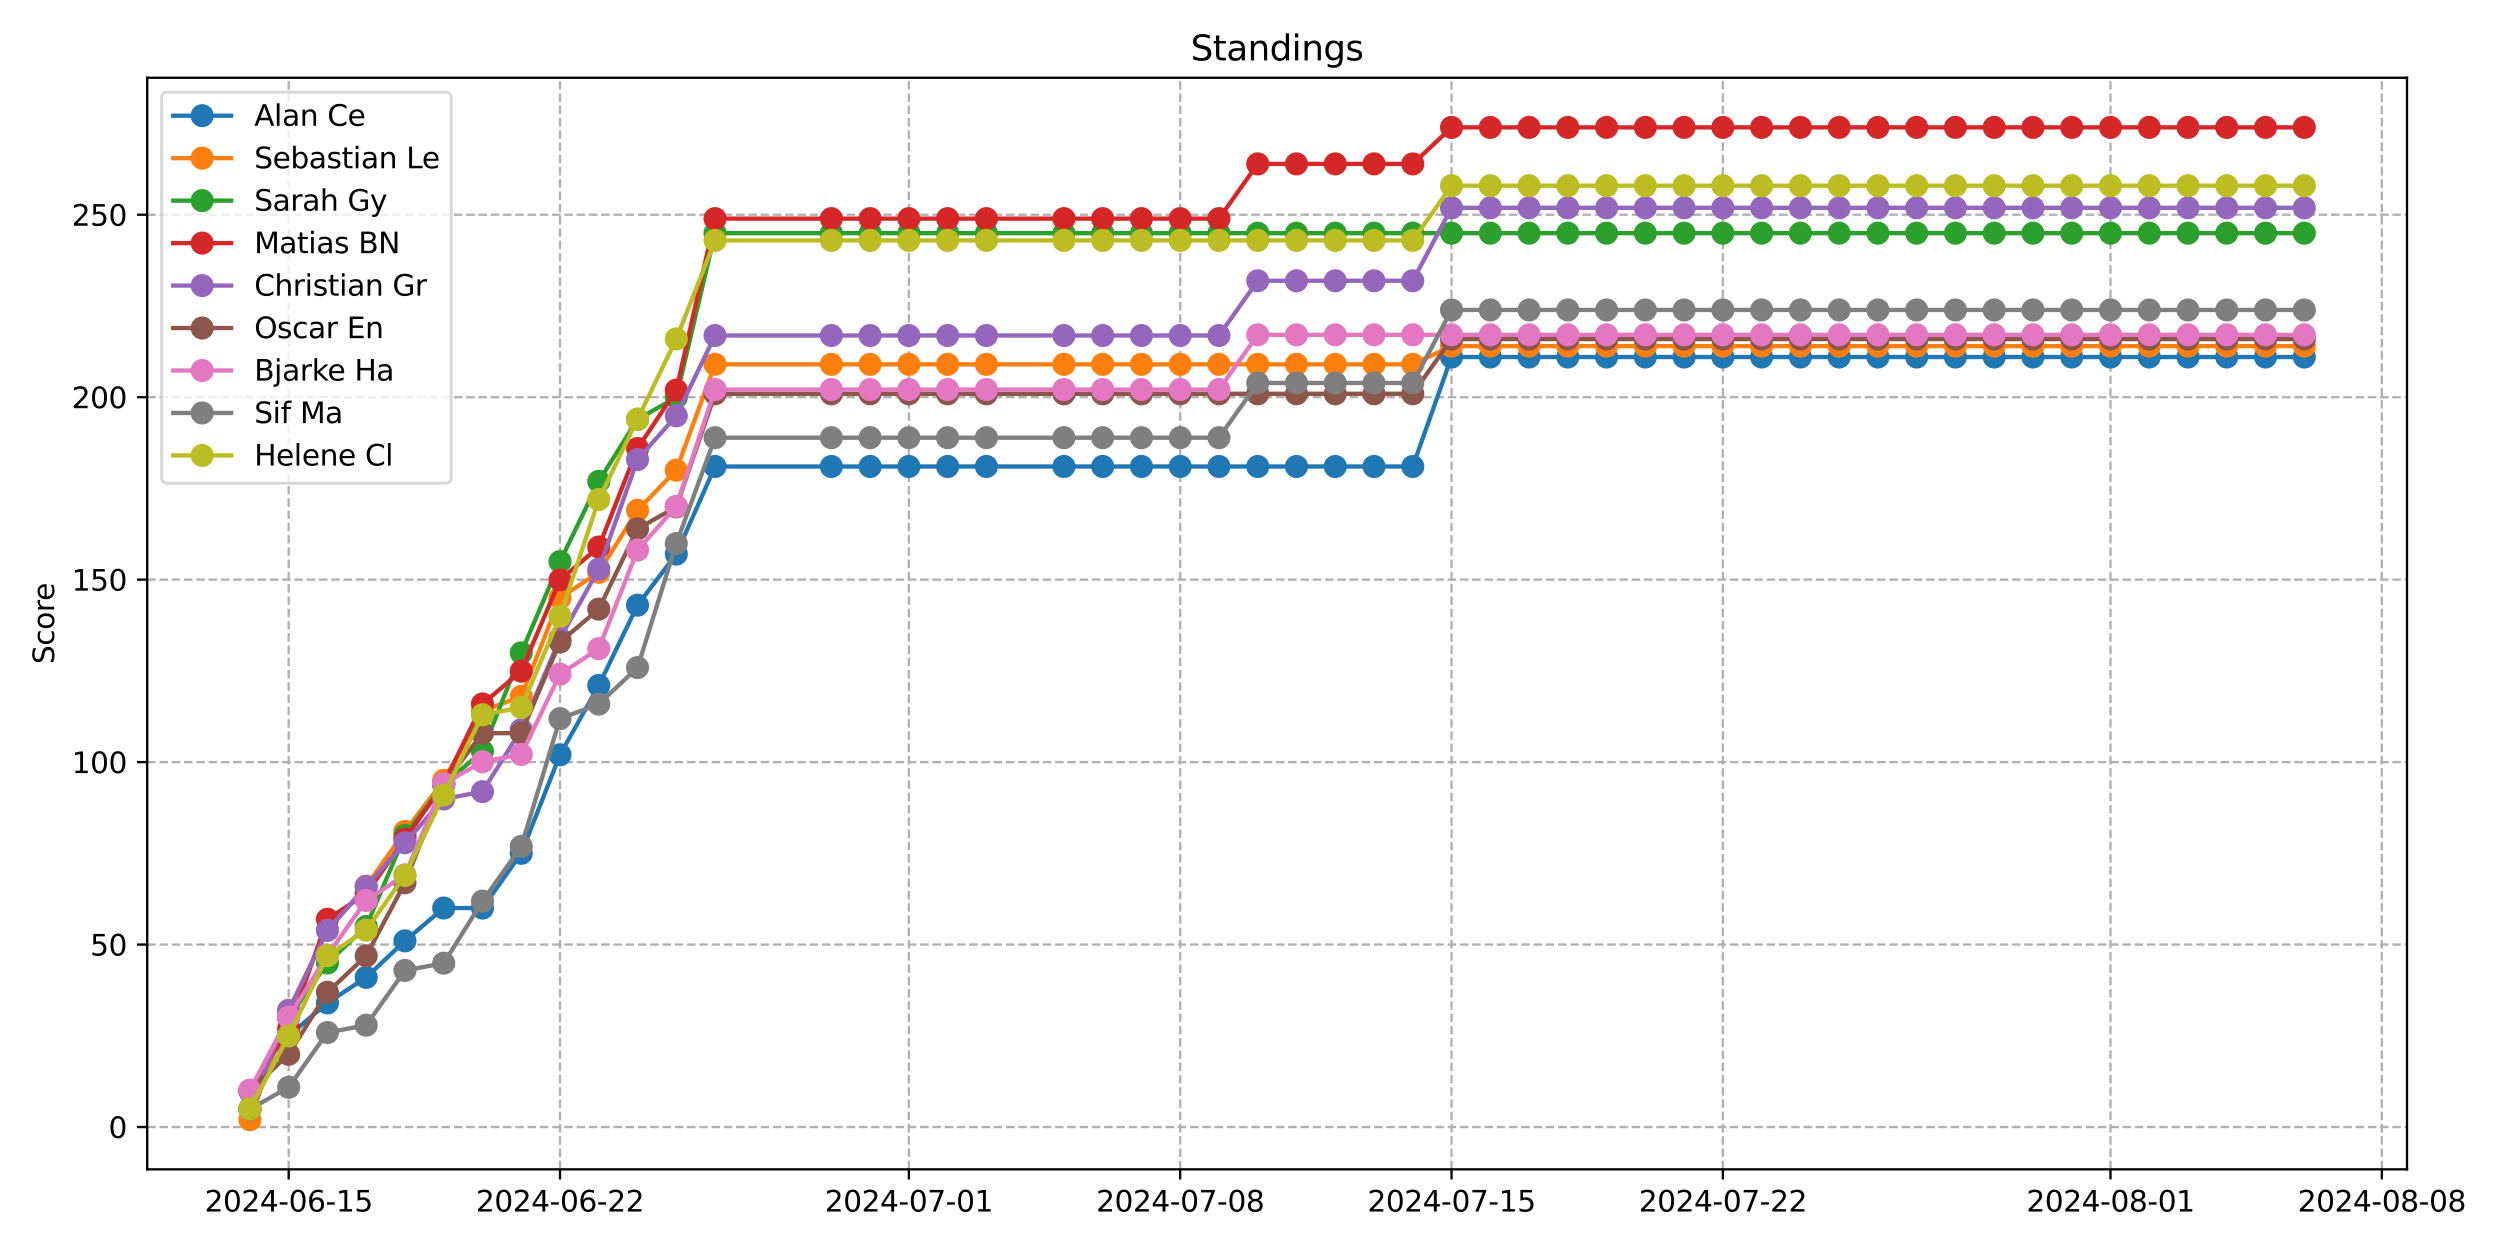 <?xml version="1.0" encoding="utf-8" standalone="no"?>
<!DOCTYPE svg PUBLIC "-//W3C//DTD SVG 1.1//EN"
  "http://www.w3.org/Graphics/SVG/1.1/DTD/svg11.dtd">
<svg xmlns:xlink="http://www.w3.org/1999/xlink" width="864pt" height="432pt" viewBox="0 0 864 432" xmlns="http://www.w3.org/2000/svg" version="1.1">
 <defs>
  <style type="text/css">*{stroke-linejoin: round; stroke-linecap: butt}</style>
 </defs>
 <g id="figure_1">
  <g id="patch_1">
   <path d="M 0 432 
L 864 432 
L 864 0 
L 0 0 
z
" style="fill: #ffffff"/>
  </g>
  <g id="axes_1">
   <g id="patch_2">
    <path d="M 50.87 404.12 
L 831.866 404.12 
L 831.866 26.88 
L 50.87 26.88 
z
" style="fill: #ffffff"/>
   </g>
   <g id="matplotlib.axis_1">
    <g id="xtick_1">
     <g id="line2d_1">
      <path d="M 99.766 404.12 
L 99.766 26.88 
" clip-path="url(#pb5d6bd924e)" style="fill: none; stroke-dasharray: 2.96,1.28; stroke-dashoffset: 0; stroke: #b0b0b0; stroke-width: 0.8"/>
     </g>
     <g id="line2d_2">
      <defs>
       <path id="m822f2a705c" d="M 0 0 
L 0 3.5 
" style="stroke: #000000; stroke-width: 0.8"/>
      </defs>
      <g>
       <use xlink:href="#m822f2a705c" x="99.766" y="404.12" style="stroke: #000000; stroke-width: 0.8"/>
      </g>
     </g>
     <g id="text_1">
      <!-- 2024-06-15 -->
      <g transform="translate(70.708 418.718) scale(0.1 -0.1)">
       <defs>
        <path id="DejaVuSans-32" d="M 1228 531 
L 3431 531 
L 3431 0 
L 469 0 
L 469 531 
Q 828 903 1448 1529 
Q 2069 2156 2228 2338 
Q 2531 2678 2651 2914 
Q 2772 3150 2772 3378 
Q 2772 3750 2511 3984 
Q 2250 4219 1831 4219 
Q 1534 4219 1204 4116 
Q 875 4013 500 3803 
L 500 4441 
Q 881 4594 1212 4672 
Q 1544 4750 1819 4750 
Q 2544 4750 2975 4387 
Q 3406 4025 3406 3419 
Q 3406 3131 3298 2873 
Q 3191 2616 2906 2266 
Q 2828 2175 2409 1742 
Q 1991 1309 1228 531 
z
" transform="scale(0.016)"/>
        <path id="DejaVuSans-30" d="M 2034 4250 
Q 1547 4250 1301 3770 
Q 1056 3291 1056 2328 
Q 1056 1369 1301 889 
Q 1547 409 2034 409 
Q 2525 409 2770 889 
Q 3016 1369 3016 2328 
Q 3016 3291 2770 3770 
Q 2525 4250 2034 4250 
z
M 2034 4750 
Q 2819 4750 3233 4129 
Q 3647 3509 3647 2328 
Q 3647 1150 3233 529 
Q 2819 -91 2034 -91 
Q 1250 -91 836 529 
Q 422 1150 422 2328 
Q 422 3509 836 4129 
Q 1250 4750 2034 4750 
z
" transform="scale(0.016)"/>
        <path id="DejaVuSans-34" d="M 2419 4116 
L 825 1625 
L 2419 1625 
L 2419 4116 
z
M 2253 4666 
L 3047 4666 
L 3047 1625 
L 3713 1625 
L 3713 1100 
L 3047 1100 
L 3047 0 
L 2419 0 
L 2419 1100 
L 313 1100 
L 313 1709 
L 2253 4666 
z
" transform="scale(0.016)"/>
        <path id="DejaVuSans-2d" d="M 313 2009 
L 1997 2009 
L 1997 1497 
L 313 1497 
L 313 2009 
z
" transform="scale(0.016)"/>
        <path id="DejaVuSans-36" d="M 2113 2584 
Q 1688 2584 1439 2293 
Q 1191 2003 1191 1497 
Q 1191 994 1439 701 
Q 1688 409 2113 409 
Q 2538 409 2786 701 
Q 3034 994 3034 1497 
Q 3034 2003 2786 2293 
Q 2538 2584 2113 2584 
z
M 3366 4563 
L 3366 3988 
Q 3128 4100 2886 4159 
Q 2644 4219 2406 4219 
Q 1781 4219 1451 3797 
Q 1122 3375 1075 2522 
Q 1259 2794 1537 2939 
Q 1816 3084 2150 3084 
Q 2853 3084 3261 2657 
Q 3669 2231 3669 1497 
Q 3669 778 3244 343 
Q 2819 -91 2113 -91 
Q 1303 -91 875 529 
Q 447 1150 447 2328 
Q 447 3434 972 4092 
Q 1497 4750 2381 4750 
Q 2619 4750 2861 4703 
Q 3103 4656 3366 4563 
z
" transform="scale(0.016)"/>
        <path id="DejaVuSans-31" d="M 794 531 
L 1825 531 
L 1825 4091 
L 703 3866 
L 703 4441 
L 1819 4666 
L 2450 4666 
L 2450 531 
L 3481 531 
L 3481 0 
L 794 0 
L 794 531 
z
" transform="scale(0.016)"/>
        <path id="DejaVuSans-35" d="M 691 4666 
L 3169 4666 
L 3169 4134 
L 1269 4134 
L 1269 2991 
Q 1406 3038 1543 3061 
Q 1681 3084 1819 3084 
Q 2600 3084 3056 2656 
Q 3513 2228 3513 1497 
Q 3513 744 3044 326 
Q 2575 -91 1722 -91 
Q 1428 -91 1123 -41 
Q 819 9 494 109 
L 494 744 
Q 775 591 1075 516 
Q 1375 441 1709 441 
Q 2250 441 2565 725 
Q 2881 1009 2881 1497 
Q 2881 1984 2565 2268 
Q 2250 2553 1709 2553 
Q 1456 2553 1204 2497 
Q 953 2441 691 2322 
L 691 4666 
z
" transform="scale(0.016)"/>
       </defs>
       <use xlink:href="#DejaVuSans-32"/>
       <use xlink:href="#DejaVuSans-30" x="63.623"/>
       <use xlink:href="#DejaVuSans-32" x="127.246"/>
       <use xlink:href="#DejaVuSans-34" x="190.869"/>
       <use xlink:href="#DejaVuSans-2d" x="254.492"/>
       <use xlink:href="#DejaVuSans-30" x="290.576"/>
       <use xlink:href="#DejaVuSans-36" x="354.199"/>
       <use xlink:href="#DejaVuSans-2d" x="417.822"/>
       <use xlink:href="#DejaVuSans-31" x="453.906"/>
       <use xlink:href="#DejaVuSans-35" x="517.529"/>
      </g>
     </g>
    </g>
    <g id="xtick_2">
     <g id="line2d_3">
      <path d="M 193.539 404.12 
L 193.539 26.88 
" clip-path="url(#pb5d6bd924e)" style="fill: none; stroke-dasharray: 2.96,1.28; stroke-dashoffset: 0; stroke: #b0b0b0; stroke-width: 0.8"/>
     </g>
     <g id="line2d_4">
      <g>
       <use xlink:href="#m822f2a705c" x="193.539" y="404.12" style="stroke: #000000; stroke-width: 0.8"/>
      </g>
     </g>
     <g id="text_2">
      <!-- 2024-06-22 -->
      <g transform="translate(164.481 418.718) scale(0.1 -0.1)">
       <use xlink:href="#DejaVuSans-32"/>
       <use xlink:href="#DejaVuSans-30" x="63.623"/>
       <use xlink:href="#DejaVuSans-32" x="127.246"/>
       <use xlink:href="#DejaVuSans-34" x="190.869"/>
       <use xlink:href="#DejaVuSans-2d" x="254.492"/>
       <use xlink:href="#DejaVuSans-30" x="290.576"/>
       <use xlink:href="#DejaVuSans-36" x="354.199"/>
       <use xlink:href="#DejaVuSans-2d" x="417.822"/>
       <use xlink:href="#DejaVuSans-32" x="453.906"/>
       <use xlink:href="#DejaVuSans-32" x="517.529"/>
      </g>
     </g>
    </g>
    <g id="xtick_3">
     <g id="line2d_5">
      <path d="M 314.104 404.12 
L 314.104 26.88 
" clip-path="url(#pb5d6bd924e)" style="fill: none; stroke-dasharray: 2.96,1.28; stroke-dashoffset: 0; stroke: #b0b0b0; stroke-width: 0.8"/>
     </g>
     <g id="line2d_6">
      <g>
       <use xlink:href="#m822f2a705c" x="314.104" y="404.12" style="stroke: #000000; stroke-width: 0.8"/>
      </g>
     </g>
     <g id="text_3">
      <!-- 2024-07-01 -->
      <g transform="translate(285.047 418.718) scale(0.1 -0.1)">
       <defs>
        <path id="DejaVuSans-37" d="M 525 4666 
L 3525 4666 
L 3525 4397 
L 1831 0 
L 1172 0 
L 2766 4134 
L 525 4134 
L 525 4666 
z
" transform="scale(0.016)"/>
       </defs>
       <use xlink:href="#DejaVuSans-32"/>
       <use xlink:href="#DejaVuSans-30" x="63.623"/>
       <use xlink:href="#DejaVuSans-32" x="127.246"/>
       <use xlink:href="#DejaVuSans-34" x="190.869"/>
       <use xlink:href="#DejaVuSans-2d" x="254.492"/>
       <use xlink:href="#DejaVuSans-30" x="290.576"/>
       <use xlink:href="#DejaVuSans-37" x="354.199"/>
       <use xlink:href="#DejaVuSans-2d" x="417.822"/>
       <use xlink:href="#DejaVuSans-30" x="453.906"/>
       <use xlink:href="#DejaVuSans-31" x="517.529"/>
      </g>
     </g>
    </g>
    <g id="xtick_4">
     <g id="line2d_7">
      <path d="M 407.877 404.12 
L 407.877 26.88 
" clip-path="url(#pb5d6bd924e)" style="fill: none; stroke-dasharray: 2.96,1.28; stroke-dashoffset: 0; stroke: #b0b0b0; stroke-width: 0.8"/>
     </g>
     <g id="line2d_8">
      <g>
       <use xlink:href="#m822f2a705c" x="407.877" y="404.12" style="stroke: #000000; stroke-width: 0.8"/>
      </g>
     </g>
     <g id="text_4">
      <!-- 2024-07-08 -->
      <g transform="translate(378.82 418.718) scale(0.1 -0.1)">
       <defs>
        <path id="DejaVuSans-38" d="M 2034 2216 
Q 1584 2216 1326 1975 
Q 1069 1734 1069 1313 
Q 1069 891 1326 650 
Q 1584 409 2034 409 
Q 2484 409 2743 651 
Q 3003 894 3003 1313 
Q 3003 1734 2745 1975 
Q 2488 2216 2034 2216 
z
M 1403 2484 
Q 997 2584 770 2862 
Q 544 3141 544 3541 
Q 544 4100 942 4425 
Q 1341 4750 2034 4750 
Q 2731 4750 3128 4425 
Q 3525 4100 3525 3541 
Q 3525 3141 3298 2862 
Q 3072 2584 2669 2484 
Q 3125 2378 3379 2068 
Q 3634 1759 3634 1313 
Q 3634 634 3220 271 
Q 2806 -91 2034 -91 
Q 1263 -91 848 271 
Q 434 634 434 1313 
Q 434 1759 690 2068 
Q 947 2378 1403 2484 
z
M 1172 3481 
Q 1172 3119 1398 2916 
Q 1625 2713 2034 2713 
Q 2441 2713 2670 2916 
Q 2900 3119 2900 3481 
Q 2900 3844 2670 4047 
Q 2441 4250 2034 4250 
Q 1625 4250 1398 4047 
Q 1172 3844 1172 3481 
z
" transform="scale(0.016)"/>
       </defs>
       <use xlink:href="#DejaVuSans-32"/>
       <use xlink:href="#DejaVuSans-30" x="63.623"/>
       <use xlink:href="#DejaVuSans-32" x="127.246"/>
       <use xlink:href="#DejaVuSans-34" x="190.869"/>
       <use xlink:href="#DejaVuSans-2d" x="254.492"/>
       <use xlink:href="#DejaVuSans-30" x="290.576"/>
       <use xlink:href="#DejaVuSans-37" x="354.199"/>
       <use xlink:href="#DejaVuSans-2d" x="417.822"/>
       <use xlink:href="#DejaVuSans-30" x="453.906"/>
       <use xlink:href="#DejaVuSans-38" x="517.529"/>
      </g>
     </g>
    </g>
    <g id="xtick_5">
     <g id="line2d_9">
      <path d="M 501.65 404.12 
L 501.65 26.88 
" clip-path="url(#pb5d6bd924e)" style="fill: none; stroke-dasharray: 2.96,1.28; stroke-dashoffset: 0; stroke: #b0b0b0; stroke-width: 0.8"/>
     </g>
     <g id="line2d_10">
      <g>
       <use xlink:href="#m822f2a705c" x="501.65" y="404.12" style="stroke: #000000; stroke-width: 0.8"/>
      </g>
     </g>
     <g id="text_5">
      <!-- 2024-07-15 -->
      <g transform="translate(472.593 418.718) scale(0.1 -0.1)">
       <use xlink:href="#DejaVuSans-32"/>
       <use xlink:href="#DejaVuSans-30" x="63.623"/>
       <use xlink:href="#DejaVuSans-32" x="127.246"/>
       <use xlink:href="#DejaVuSans-34" x="190.869"/>
       <use xlink:href="#DejaVuSans-2d" x="254.492"/>
       <use xlink:href="#DejaVuSans-30" x="290.576"/>
       <use xlink:href="#DejaVuSans-37" x="354.199"/>
       <use xlink:href="#DejaVuSans-2d" x="417.822"/>
       <use xlink:href="#DejaVuSans-31" x="453.906"/>
       <use xlink:href="#DejaVuSans-35" x="517.529"/>
      </g>
     </g>
    </g>
    <g id="xtick_6">
     <g id="line2d_11">
      <path d="M 595.423 404.12 
L 595.423 26.88 
" clip-path="url(#pb5d6bd924e)" style="fill: none; stroke-dasharray: 2.96,1.28; stroke-dashoffset: 0; stroke: #b0b0b0; stroke-width: 0.8"/>
     </g>
     <g id="line2d_12">
      <g>
       <use xlink:href="#m822f2a705c" x="595.423" y="404.12" style="stroke: #000000; stroke-width: 0.8"/>
      </g>
     </g>
     <g id="text_6">
      <!-- 2024-07-22 -->
      <g transform="translate(566.366 418.718) scale(0.1 -0.1)">
       <use xlink:href="#DejaVuSans-32"/>
       <use xlink:href="#DejaVuSans-30" x="63.623"/>
       <use xlink:href="#DejaVuSans-32" x="127.246"/>
       <use xlink:href="#DejaVuSans-34" x="190.869"/>
       <use xlink:href="#DejaVuSans-2d" x="254.492"/>
       <use xlink:href="#DejaVuSans-30" x="290.576"/>
       <use xlink:href="#DejaVuSans-37" x="354.199"/>
       <use xlink:href="#DejaVuSans-2d" x="417.822"/>
       <use xlink:href="#DejaVuSans-32" x="453.906"/>
       <use xlink:href="#DejaVuSans-32" x="517.529"/>
      </g>
     </g>
    </g>
    <g id="xtick_7">
     <g id="line2d_13">
      <path d="M 729.385 404.12 
L 729.385 26.88 
" clip-path="url(#pb5d6bd924e)" style="fill: none; stroke-dasharray: 2.96,1.28; stroke-dashoffset: 0; stroke: #b0b0b0; stroke-width: 0.8"/>
     </g>
     <g id="line2d_14">
      <g>
       <use xlink:href="#m822f2a705c" x="729.385" y="404.12" style="stroke: #000000; stroke-width: 0.8"/>
      </g>
     </g>
     <g id="text_7">
      <!-- 2024-08-01 -->
      <g transform="translate(700.327 418.718) scale(0.1 -0.1)">
       <use xlink:href="#DejaVuSans-32"/>
       <use xlink:href="#DejaVuSans-30" x="63.623"/>
       <use xlink:href="#DejaVuSans-32" x="127.246"/>
       <use xlink:href="#DejaVuSans-34" x="190.869"/>
       <use xlink:href="#DejaVuSans-2d" x="254.492"/>
       <use xlink:href="#DejaVuSans-30" x="290.576"/>
       <use xlink:href="#DejaVuSans-38" x="354.199"/>
       <use xlink:href="#DejaVuSans-2d" x="417.822"/>
       <use xlink:href="#DejaVuSans-30" x="453.906"/>
       <use xlink:href="#DejaVuSans-31" x="517.529"/>
      </g>
     </g>
    </g>
    <g id="xtick_8">
     <g id="line2d_15">
      <path d="M 823.158 404.12 
L 823.158 26.88 
" clip-path="url(#pb5d6bd924e)" style="fill: none; stroke-dasharray: 2.96,1.28; stroke-dashoffset: 0; stroke: #b0b0b0; stroke-width: 0.8"/>
     </g>
     <g id="line2d_16">
      <g>
       <use xlink:href="#m822f2a705c" x="823.158" y="404.12" style="stroke: #000000; stroke-width: 0.8"/>
      </g>
     </g>
     <g id="text_8">
      <!-- 2024-08-08 -->
      <g transform="translate(794.1 418.718) scale(0.1 -0.1)">
       <use xlink:href="#DejaVuSans-32"/>
       <use xlink:href="#DejaVuSans-30" x="63.623"/>
       <use xlink:href="#DejaVuSans-32" x="127.246"/>
       <use xlink:href="#DejaVuSans-34" x="190.869"/>
       <use xlink:href="#DejaVuSans-2d" x="254.492"/>
       <use xlink:href="#DejaVuSans-30" x="290.576"/>
       <use xlink:href="#DejaVuSans-38" x="354.199"/>
       <use xlink:href="#DejaVuSans-2d" x="417.822"/>
       <use xlink:href="#DejaVuSans-30" x="453.906"/>
       <use xlink:href="#DejaVuSans-38" x="517.529"/>
      </g>
     </g>
    </g>
   </g>
   <g id="matplotlib.axis_2">
    <g id="ytick_1">
     <g id="line2d_17">
      <path d="M 50.87 389.498 
L 831.866 389.498 
" clip-path="url(#pb5d6bd924e)" style="fill: none; stroke-dasharray: 2.96,1.28; stroke-dashoffset: 0; stroke: #b0b0b0; stroke-width: 0.8"/>
     </g>
     <g id="line2d_18">
      <defs>
       <path id="m2517a8bb4d" d="M 0 0 
L -3.5 0 
" style="stroke: #000000; stroke-width: 0.8"/>
      </defs>
      <g>
       <use xlink:href="#m2517a8bb4d" x="50.87" y="389.498" style="stroke: #000000; stroke-width: 0.8"/>
      </g>
     </g>
     <g id="text_9">
      <!-- 0 -->
      <g transform="translate(37.508 393.297) scale(0.1 -0.1)">
       <use xlink:href="#DejaVuSans-30"/>
      </g>
     </g>
    </g>
    <g id="ytick_2">
     <g id="line2d_19">
      <path d="M 50.87 326.441 
L 831.866 326.441 
" clip-path="url(#pb5d6bd924e)" style="fill: none; stroke-dasharray: 2.96,1.28; stroke-dashoffset: 0; stroke: #b0b0b0; stroke-width: 0.8"/>
     </g>
     <g id="line2d_20">
      <g>
       <use xlink:href="#m2517a8bb4d" x="50.87" y="326.441" style="stroke: #000000; stroke-width: 0.8"/>
      </g>
     </g>
     <g id="text_10">
      <!-- 50 -->
      <g transform="translate(31.145 330.24) scale(0.1 -0.1)">
       <use xlink:href="#DejaVuSans-35"/>
       <use xlink:href="#DejaVuSans-30" x="63.623"/>
      </g>
     </g>
    </g>
    <g id="ytick_3">
     <g id="line2d_21">
      <path d="M 50.87 263.384 
L 831.866 263.384 
" clip-path="url(#pb5d6bd924e)" style="fill: none; stroke-dasharray: 2.96,1.28; stroke-dashoffset: 0; stroke: #b0b0b0; stroke-width: 0.8"/>
     </g>
     <g id="line2d_22">
      <g>
       <use xlink:href="#m2517a8bb4d" x="50.87" y="263.384" style="stroke: #000000; stroke-width: 0.8"/>
      </g>
     </g>
     <g id="text_11">
      <!-- 100 -->
      <g transform="translate(24.782 267.183) scale(0.1 -0.1)">
       <use xlink:href="#DejaVuSans-31"/>
       <use xlink:href="#DejaVuSans-30" x="63.623"/>
       <use xlink:href="#DejaVuSans-30" x="127.246"/>
      </g>
     </g>
    </g>
    <g id="ytick_4">
     <g id="line2d_23">
      <path d="M 50.87 200.327 
L 831.866 200.327 
" clip-path="url(#pb5d6bd924e)" style="fill: none; stroke-dasharray: 2.96,1.28; stroke-dashoffset: 0; stroke: #b0b0b0; stroke-width: 0.8"/>
     </g>
     <g id="line2d_24">
      <g>
       <use xlink:href="#m2517a8bb4d" x="50.87" y="200.327" style="stroke: #000000; stroke-width: 0.8"/>
      </g>
     </g>
     <g id="text_12">
      <!-- 150 -->
      <g transform="translate(24.782 204.126) scale(0.1 -0.1)">
       <use xlink:href="#DejaVuSans-31"/>
       <use xlink:href="#DejaVuSans-35" x="63.623"/>
       <use xlink:href="#DejaVuSans-30" x="127.246"/>
      </g>
     </g>
    </g>
    <g id="ytick_5">
     <g id="line2d_25">
      <path d="M 50.87 137.27 
L 831.866 137.27 
" clip-path="url(#pb5d6bd924e)" style="fill: none; stroke-dasharray: 2.96,1.28; stroke-dashoffset: 0; stroke: #b0b0b0; stroke-width: 0.8"/>
     </g>
     <g id="line2d_26">
      <g>
       <use xlink:href="#m2517a8bb4d" x="50.87" y="137.27" style="stroke: #000000; stroke-width: 0.8"/>
      </g>
     </g>
     <g id="text_13">
      <!-- 200 -->
      <g transform="translate(24.782 141.069) scale(0.1 -0.1)">
       <use xlink:href="#DejaVuSans-32"/>
       <use xlink:href="#DejaVuSans-30" x="63.623"/>
       <use xlink:href="#DejaVuSans-30" x="127.246"/>
      </g>
     </g>
    </g>
    <g id="ytick_6">
     <g id="line2d_27">
      <path d="M 50.87 74.213 
L 831.866 74.213 
" clip-path="url(#pb5d6bd924e)" style="fill: none; stroke-dasharray: 2.96,1.28; stroke-dashoffset: 0; stroke: #b0b0b0; stroke-width: 0.8"/>
     </g>
     <g id="line2d_28">
      <g>
       <use xlink:href="#m2517a8bb4d" x="50.87" y="74.213" style="stroke: #000000; stroke-width: 0.8"/>
      </g>
     </g>
     <g id="text_14">
      <!-- 250 -->
      <g transform="translate(24.782 78.012) scale(0.1 -0.1)">
       <use xlink:href="#DejaVuSans-32"/>
       <use xlink:href="#DejaVuSans-35" x="63.623"/>
       <use xlink:href="#DejaVuSans-30" x="127.246"/>
      </g>
     </g>
    </g>
    <g id="text_15">
     <!-- Score -->
     <g transform="translate(18.703 229.502) rotate(-90) scale(0.1 -0.1)">
      <defs>
       <path id="DejaVuSans-53" d="M 3425 4513 
L 3425 3897 
Q 3066 4069 2747 4153 
Q 2428 4238 2131 4238 
Q 1616 4238 1336 4038 
Q 1056 3838 1056 3469 
Q 1056 3159 1242 3001 
Q 1428 2844 1947 2747 
L 2328 2669 
Q 3034 2534 3370 2195 
Q 3706 1856 3706 1288 
Q 3706 609 3251 259 
Q 2797 -91 1919 -91 
Q 1588 -91 1214 -16 
Q 841 59 441 206 
L 441 856 
Q 825 641 1194 531 
Q 1563 422 1919 422 
Q 2459 422 2753 634 
Q 3047 847 3047 1241 
Q 3047 1584 2836 1778 
Q 2625 1972 2144 2069 
L 1759 2144 
Q 1053 2284 737 2584 
Q 422 2884 422 3419 
Q 422 4038 858 4394 
Q 1294 4750 2059 4750 
Q 2388 4750 2728 4690 
Q 3069 4631 3425 4513 
z
" transform="scale(0.016)"/>
       <path id="DejaVuSans-63" d="M 3122 3366 
L 3122 2828 
Q 2878 2963 2633 3030 
Q 2388 3097 2138 3097 
Q 1578 3097 1268 2742 
Q 959 2388 959 1747 
Q 959 1106 1268 751 
Q 1578 397 2138 397 
Q 2388 397 2633 464 
Q 2878 531 3122 666 
L 3122 134 
Q 2881 22 2623 -34 
Q 2366 -91 2075 -91 
Q 1284 -91 818 406 
Q 353 903 353 1747 
Q 353 2603 823 3093 
Q 1294 3584 2113 3584 
Q 2378 3584 2631 3529 
Q 2884 3475 3122 3366 
z
" transform="scale(0.016)"/>
       <path id="DejaVuSans-6f" d="M 1959 3097 
Q 1497 3097 1228 2736 
Q 959 2375 959 1747 
Q 959 1119 1226 758 
Q 1494 397 1959 397 
Q 2419 397 2687 759 
Q 2956 1122 2956 1747 
Q 2956 2369 2687 2733 
Q 2419 3097 1959 3097 
z
M 1959 3584 
Q 2709 3584 3137 3096 
Q 3566 2609 3566 1747 
Q 3566 888 3137 398 
Q 2709 -91 1959 -91 
Q 1206 -91 779 398 
Q 353 888 353 1747 
Q 353 2609 779 3096 
Q 1206 3584 1959 3584 
z
" transform="scale(0.016)"/>
       <path id="DejaVuSans-72" d="M 2631 2963 
Q 2534 3019 2420 3045 
Q 2306 3072 2169 3072 
Q 1681 3072 1420 2755 
Q 1159 2438 1159 1844 
L 1159 0 
L 581 0 
L 581 3500 
L 1159 3500 
L 1159 2956 
Q 1341 3275 1631 3429 
Q 1922 3584 2338 3584 
Q 2397 3584 2469 3576 
Q 2541 3569 2628 3553 
L 2631 2963 
z
" transform="scale(0.016)"/>
       <path id="DejaVuSans-65" d="M 3597 1894 
L 3597 1613 
L 953 1613 
Q 991 1019 1311 708 
Q 1631 397 2203 397 
Q 2534 397 2845 478 
Q 3156 559 3463 722 
L 3463 178 
Q 3153 47 2828 -22 
Q 2503 -91 2169 -91 
Q 1331 -91 842 396 
Q 353 884 353 1716 
Q 353 2575 817 3079 
Q 1281 3584 2069 3584 
Q 2775 3584 3186 3129 
Q 3597 2675 3597 1894 
z
M 3022 2063 
Q 3016 2534 2758 2815 
Q 2500 3097 2075 3097 
Q 1594 3097 1305 2825 
Q 1016 2553 972 2059 
L 3022 2063 
z
" transform="scale(0.016)"/>
      </defs>
      <use xlink:href="#DejaVuSans-53"/>
      <use xlink:href="#DejaVuSans-63" x="63.477"/>
      <use xlink:href="#DejaVuSans-6f" x="118.457"/>
      <use xlink:href="#DejaVuSans-72" x="179.639"/>
      <use xlink:href="#DejaVuSans-65" x="218.502"/>
     </g>
    </g>
   </g>
   <g id="line2d_29">
    <path d="M 86.37 383.178 
L 99.766 357.955 
L 113.162 346.605 
L 126.558 337.777 
L 139.954 325.165 
L 153.351 313.815 
L 166.747 313.815 
L 180.143 294.898 
L 193.539 260.847 
L 206.935 236.885 
L 220.331 209.14 
L 233.727 191.484 
L 247.124 161.217 
L 287.312 161.217 
L 300.708 161.217 
L 314.104 161.217 
L 327.5 161.217 
L 340.897 161.217 
L 367.689 161.217 
L 381.085 161.217 
L 394.481 161.217 
L 407.877 161.217 
L 421.274 161.217 
L 434.67 161.217 
L 448.066 161.217 
L 461.462 161.217 
L 474.858 161.217 
L 488.254 161.217 
L 501.65 123.383 
L 515.047 123.383 
L 528.443 123.383 
L 541.839 123.383 
L 555.235 123.383 
L 568.631 123.383 
L 582.027 123.383 
L 595.423 123.383 
L 608.82 123.383 
L 622.216 123.383 
L 635.612 123.383 
L 649.008 123.383 
L 662.404 123.383 
L 675.8 123.383 
L 689.197 123.383 
L 702.593 123.383 
L 715.989 123.383 
L 729.385 123.383 
L 742.781 123.383 
L 756.177 123.383 
L 769.573 123.383 
L 782.97 123.383 
L 796.366 123.383 
" clip-path="url(#pb5d6bd924e)" style="fill: none; stroke: #1f77b4; stroke-width: 1.5; stroke-linecap: square"/>
    <defs>
     <path id="m19483c5d4c" d="M 0 3.5 
C 0.928 3.5 1.819 3.131 2.475 2.475 
C 3.131 1.819 3.5 0.928 3.5 0 
C 3.5 -0.928 3.131 -1.819 2.475 -2.475 
C 1.819 -3.131 0.928 -3.5 0 -3.5 
C -0.928 -3.5 -1.819 -3.131 -2.475 -2.475 
C -3.131 -1.819 -3.5 -0.928 -3.5 0 
C -3.5 0.928 -3.131 1.819 -2.475 2.475 
C -1.819 3.131 -0.928 3.5 0 3.5 
z
" style="stroke: #1f77b4"/>
    </defs>
    <g clip-path="url(#pb5d6bd924e)">
     <use xlink:href="#m19483c5d4c" x="86.37" y="383.178" style="fill: #1f77b4; stroke: #1f77b4"/>
     <use xlink:href="#m19483c5d4c" x="99.766" y="357.955" style="fill: #1f77b4; stroke: #1f77b4"/>
     <use xlink:href="#m19483c5d4c" x="113.162" y="346.605" style="fill: #1f77b4; stroke: #1f77b4"/>
     <use xlink:href="#m19483c5d4c" x="126.558" y="337.777" style="fill: #1f77b4; stroke: #1f77b4"/>
     <use xlink:href="#m19483c5d4c" x="139.954" y="325.165" style="fill: #1f77b4; stroke: #1f77b4"/>
     <use xlink:href="#m19483c5d4c" x="153.351" y="313.815" style="fill: #1f77b4; stroke: #1f77b4"/>
     <use xlink:href="#m19483c5d4c" x="166.747" y="313.815" style="fill: #1f77b4; stroke: #1f77b4"/>
     <use xlink:href="#m19483c5d4c" x="180.143" y="294.898" style="fill: #1f77b4; stroke: #1f77b4"/>
     <use xlink:href="#m19483c5d4c" x="193.539" y="260.847" style="fill: #1f77b4; stroke: #1f77b4"/>
     <use xlink:href="#m19483c5d4c" x="206.935" y="236.885" style="fill: #1f77b4; stroke: #1f77b4"/>
     <use xlink:href="#m19483c5d4c" x="220.331" y="209.14" style="fill: #1f77b4; stroke: #1f77b4"/>
     <use xlink:href="#m19483c5d4c" x="233.727" y="191.484" style="fill: #1f77b4; stroke: #1f77b4"/>
     <use xlink:href="#m19483c5d4c" x="247.124" y="161.217" style="fill: #1f77b4; stroke: #1f77b4"/>
     <use xlink:href="#m19483c5d4c" x="287.312" y="161.217" style="fill: #1f77b4; stroke: #1f77b4"/>
     <use xlink:href="#m19483c5d4c" x="300.708" y="161.217" style="fill: #1f77b4; stroke: #1f77b4"/>
     <use xlink:href="#m19483c5d4c" x="314.104" y="161.217" style="fill: #1f77b4; stroke: #1f77b4"/>
     <use xlink:href="#m19483c5d4c" x="327.5" y="161.217" style="fill: #1f77b4; stroke: #1f77b4"/>
     <use xlink:href="#m19483c5d4c" x="340.897" y="161.217" style="fill: #1f77b4; stroke: #1f77b4"/>
     <use xlink:href="#m19483c5d4c" x="367.689" y="161.217" style="fill: #1f77b4; stroke: #1f77b4"/>
     <use xlink:href="#m19483c5d4c" x="381.085" y="161.217" style="fill: #1f77b4; stroke: #1f77b4"/>
     <use xlink:href="#m19483c5d4c" x="394.481" y="161.217" style="fill: #1f77b4; stroke: #1f77b4"/>
     <use xlink:href="#m19483c5d4c" x="407.877" y="161.217" style="fill: #1f77b4; stroke: #1f77b4"/>
     <use xlink:href="#m19483c5d4c" x="421.274" y="161.217" style="fill: #1f77b4; stroke: #1f77b4"/>
     <use xlink:href="#m19483c5d4c" x="434.67" y="161.217" style="fill: #1f77b4; stroke: #1f77b4"/>
     <use xlink:href="#m19483c5d4c" x="448.066" y="161.217" style="fill: #1f77b4; stroke: #1f77b4"/>
     <use xlink:href="#m19483c5d4c" x="461.462" y="161.217" style="fill: #1f77b4; stroke: #1f77b4"/>
     <use xlink:href="#m19483c5d4c" x="474.858" y="161.217" style="fill: #1f77b4; stroke: #1f77b4"/>
     <use xlink:href="#m19483c5d4c" x="488.254" y="161.217" style="fill: #1f77b4; stroke: #1f77b4"/>
     <use xlink:href="#m19483c5d4c" x="501.65" y="123.383" style="fill: #1f77b4; stroke: #1f77b4"/>
     <use xlink:href="#m19483c5d4c" x="515.047" y="123.383" style="fill: #1f77b4; stroke: #1f77b4"/>
     <use xlink:href="#m19483c5d4c" x="528.443" y="123.383" style="fill: #1f77b4; stroke: #1f77b4"/>
     <use xlink:href="#m19483c5d4c" x="541.839" y="123.383" style="fill: #1f77b4; stroke: #1f77b4"/>
     <use xlink:href="#m19483c5d4c" x="555.235" y="123.383" style="fill: #1f77b4; stroke: #1f77b4"/>
     <use xlink:href="#m19483c5d4c" x="568.631" y="123.383" style="fill: #1f77b4; stroke: #1f77b4"/>
     <use xlink:href="#m19483c5d4c" x="582.027" y="123.383" style="fill: #1f77b4; stroke: #1f77b4"/>
     <use xlink:href="#m19483c5d4c" x="595.423" y="123.383" style="fill: #1f77b4; stroke: #1f77b4"/>
     <use xlink:href="#m19483c5d4c" x="608.82" y="123.383" style="fill: #1f77b4; stroke: #1f77b4"/>
     <use xlink:href="#m19483c5d4c" x="622.216" y="123.383" style="fill: #1f77b4; stroke: #1f77b4"/>
     <use xlink:href="#m19483c5d4c" x="635.612" y="123.383" style="fill: #1f77b4; stroke: #1f77b4"/>
     <use xlink:href="#m19483c5d4c" x="649.008" y="123.383" style="fill: #1f77b4; stroke: #1f77b4"/>
     <use xlink:href="#m19483c5d4c" x="662.404" y="123.383" style="fill: #1f77b4; stroke: #1f77b4"/>
     <use xlink:href="#m19483c5d4c" x="675.8" y="123.383" style="fill: #1f77b4; stroke: #1f77b4"/>
     <use xlink:href="#m19483c5d4c" x="689.197" y="123.383" style="fill: #1f77b4; stroke: #1f77b4"/>
     <use xlink:href="#m19483c5d4c" x="702.593" y="123.383" style="fill: #1f77b4; stroke: #1f77b4"/>
     <use xlink:href="#m19483c5d4c" x="715.989" y="123.383" style="fill: #1f77b4; stroke: #1f77b4"/>
     <use xlink:href="#m19483c5d4c" x="729.385" y="123.383" style="fill: #1f77b4; stroke: #1f77b4"/>
     <use xlink:href="#m19483c5d4c" x="742.781" y="123.383" style="fill: #1f77b4; stroke: #1f77b4"/>
     <use xlink:href="#m19483c5d4c" x="756.177" y="123.383" style="fill: #1f77b4; stroke: #1f77b4"/>
     <use xlink:href="#m19483c5d4c" x="769.573" y="123.383" style="fill: #1f77b4; stroke: #1f77b4"/>
     <use xlink:href="#m19483c5d4c" x="782.97" y="123.383" style="fill: #1f77b4; stroke: #1f77b4"/>
     <use xlink:href="#m19483c5d4c" x="796.366" y="123.383" style="fill: #1f77b4; stroke: #1f77b4"/>
    </g>
   </g>
   <g id="line2d_30">
    <path d="M 86.37 386.973 
L 99.766 349.139 
L 113.162 321.393 
L 126.558 306.26 
L 139.954 287.343 
L 153.351 269.687 
L 166.747 245.725 
L 180.143 240.68 
L 193.539 206.63 
L 206.935 197.802 
L 220.331 176.362 
L 233.727 162.49 
L 247.124 125.917 
L 287.312 125.917 
L 300.708 125.917 
L 314.104 125.917 
L 327.5 125.917 
L 340.897 125.917 
L 367.689 125.917 
L 381.085 125.917 
L 394.481 125.917 
L 407.877 125.917 
L 421.274 125.917 
L 434.67 125.917 
L 448.066 125.917 
L 461.462 125.917 
L 474.858 125.917 
L 488.254 125.917 
L 501.65 119.611 
L 515.047 119.611 
L 528.443 119.611 
L 541.839 119.611 
L 555.235 119.611 
L 568.631 119.611 
L 582.027 119.611 
L 595.423 119.611 
L 608.82 119.611 
L 622.216 119.611 
L 635.612 119.611 
L 649.008 119.611 
L 662.404 119.611 
L 675.8 119.611 
L 689.197 119.611 
L 702.593 119.611 
L 715.989 119.611 
L 729.385 119.611 
L 742.781 119.611 
L 756.177 119.611 
L 769.573 119.611 
L 782.97 119.611 
L 796.366 119.611 
" clip-path="url(#pb5d6bd924e)" style="fill: none; stroke: #ff7f0e; stroke-width: 1.5; stroke-linecap: square"/>
    <defs>
     <path id="m963376fc8b" d="M 0 3.5 
C 0.928 3.5 1.819 3.131 2.475 2.475 
C 3.131 1.819 3.5 0.928 3.5 0 
C 3.5 -0.928 3.131 -1.819 2.475 -2.475 
C 1.819 -3.131 0.928 -3.5 0 -3.5 
C -0.928 -3.5 -1.819 -3.131 -2.475 -2.475 
C -3.131 -1.819 -3.5 -0.928 -3.5 0 
C -3.5 0.928 -3.131 1.819 -2.475 2.475 
C -1.819 3.131 -0.928 3.5 0 3.5 
z
" style="stroke: #ff7f0e"/>
    </defs>
    <g clip-path="url(#pb5d6bd924e)">
     <use xlink:href="#m963376fc8b" x="86.37" y="386.973" style="fill: #ff7f0e; stroke: #ff7f0e"/>
     <use xlink:href="#m963376fc8b" x="99.766" y="349.139" style="fill: #ff7f0e; stroke: #ff7f0e"/>
     <use xlink:href="#m963376fc8b" x="113.162" y="321.393" style="fill: #ff7f0e; stroke: #ff7f0e"/>
     <use xlink:href="#m963376fc8b" x="126.558" y="306.26" style="fill: #ff7f0e; stroke: #ff7f0e"/>
     <use xlink:href="#m963376fc8b" x="139.954" y="287.343" style="fill: #ff7f0e; stroke: #ff7f0e"/>
     <use xlink:href="#m963376fc8b" x="153.351" y="269.687" style="fill: #ff7f0e; stroke: #ff7f0e"/>
     <use xlink:href="#m963376fc8b" x="166.747" y="245.725" style="fill: #ff7f0e; stroke: #ff7f0e"/>
     <use xlink:href="#m963376fc8b" x="180.143" y="240.68" style="fill: #ff7f0e; stroke: #ff7f0e"/>
     <use xlink:href="#m963376fc8b" x="193.539" y="206.63" style="fill: #ff7f0e; stroke: #ff7f0e"/>
     <use xlink:href="#m963376fc8b" x="206.935" y="197.802" style="fill: #ff7f0e; stroke: #ff7f0e"/>
     <use xlink:href="#m963376fc8b" x="220.331" y="176.362" style="fill: #ff7f0e; stroke: #ff7f0e"/>
     <use xlink:href="#m963376fc8b" x="233.727" y="162.49" style="fill: #ff7f0e; stroke: #ff7f0e"/>
     <use xlink:href="#m963376fc8b" x="247.124" y="125.917" style="fill: #ff7f0e; stroke: #ff7f0e"/>
     <use xlink:href="#m963376fc8b" x="287.312" y="125.917" style="fill: #ff7f0e; stroke: #ff7f0e"/>
     <use xlink:href="#m963376fc8b" x="300.708" y="125.917" style="fill: #ff7f0e; stroke: #ff7f0e"/>
     <use xlink:href="#m963376fc8b" x="314.104" y="125.917" style="fill: #ff7f0e; stroke: #ff7f0e"/>
     <use xlink:href="#m963376fc8b" x="327.5" y="125.917" style="fill: #ff7f0e; stroke: #ff7f0e"/>
     <use xlink:href="#m963376fc8b" x="340.897" y="125.917" style="fill: #ff7f0e; stroke: #ff7f0e"/>
     <use xlink:href="#m963376fc8b" x="367.689" y="125.917" style="fill: #ff7f0e; stroke: #ff7f0e"/>
     <use xlink:href="#m963376fc8b" x="381.085" y="125.917" style="fill: #ff7f0e; stroke: #ff7f0e"/>
     <use xlink:href="#m963376fc8b" x="394.481" y="125.917" style="fill: #ff7f0e; stroke: #ff7f0e"/>
     <use xlink:href="#m963376fc8b" x="407.877" y="125.917" style="fill: #ff7f0e; stroke: #ff7f0e"/>
     <use xlink:href="#m963376fc8b" x="421.274" y="125.917" style="fill: #ff7f0e; stroke: #ff7f0e"/>
     <use xlink:href="#m963376fc8b" x="434.67" y="125.917" style="fill: #ff7f0e; stroke: #ff7f0e"/>
     <use xlink:href="#m963376fc8b" x="448.066" y="125.917" style="fill: #ff7f0e; stroke: #ff7f0e"/>
     <use xlink:href="#m963376fc8b" x="461.462" y="125.917" style="fill: #ff7f0e; stroke: #ff7f0e"/>
     <use xlink:href="#m963376fc8b" x="474.858" y="125.917" style="fill: #ff7f0e; stroke: #ff7f0e"/>
     <use xlink:href="#m963376fc8b" x="488.254" y="125.917" style="fill: #ff7f0e; stroke: #ff7f0e"/>
     <use xlink:href="#m963376fc8b" x="501.65" y="119.611" style="fill: #ff7f0e; stroke: #ff7f0e"/>
     <use xlink:href="#m963376fc8b" x="515.047" y="119.611" style="fill: #ff7f0e; stroke: #ff7f0e"/>
     <use xlink:href="#m963376fc8b" x="528.443" y="119.611" style="fill: #ff7f0e; stroke: #ff7f0e"/>
     <use xlink:href="#m963376fc8b" x="541.839" y="119.611" style="fill: #ff7f0e; stroke: #ff7f0e"/>
     <use xlink:href="#m963376fc8b" x="555.235" y="119.611" style="fill: #ff7f0e; stroke: #ff7f0e"/>
     <use xlink:href="#m963376fc8b" x="568.631" y="119.611" style="fill: #ff7f0e; stroke: #ff7f0e"/>
     <use xlink:href="#m963376fc8b" x="582.027" y="119.611" style="fill: #ff7f0e; stroke: #ff7f0e"/>
     <use xlink:href="#m963376fc8b" x="595.423" y="119.611" style="fill: #ff7f0e; stroke: #ff7f0e"/>
     <use xlink:href="#m963376fc8b" x="608.82" y="119.611" style="fill: #ff7f0e; stroke: #ff7f0e"/>
     <use xlink:href="#m963376fc8b" x="622.216" y="119.611" style="fill: #ff7f0e; stroke: #ff7f0e"/>
     <use xlink:href="#m963376fc8b" x="635.612" y="119.611" style="fill: #ff7f0e; stroke: #ff7f0e"/>
     <use xlink:href="#m963376fc8b" x="649.008" y="119.611" style="fill: #ff7f0e; stroke: #ff7f0e"/>
     <use xlink:href="#m963376fc8b" x="662.404" y="119.611" style="fill: #ff7f0e; stroke: #ff7f0e"/>
     <use xlink:href="#m963376fc8b" x="675.8" y="119.611" style="fill: #ff7f0e; stroke: #ff7f0e"/>
     <use xlink:href="#m963376fc8b" x="689.197" y="119.611" style="fill: #ff7f0e; stroke: #ff7f0e"/>
     <use xlink:href="#m963376fc8b" x="702.593" y="119.611" style="fill: #ff7f0e; stroke: #ff7f0e"/>
     <use xlink:href="#m963376fc8b" x="715.989" y="119.611" style="fill: #ff7f0e; stroke: #ff7f0e"/>
     <use xlink:href="#m963376fc8b" x="729.385" y="119.611" style="fill: #ff7f0e; stroke: #ff7f0e"/>
     <use xlink:href="#m963376fc8b" x="742.781" y="119.611" style="fill: #ff7f0e; stroke: #ff7f0e"/>
     <use xlink:href="#m963376fc8b" x="756.177" y="119.611" style="fill: #ff7f0e; stroke: #ff7f0e"/>
     <use xlink:href="#m963376fc8b" x="769.573" y="119.611" style="fill: #ff7f0e; stroke: #ff7f0e"/>
     <use xlink:href="#m963376fc8b" x="782.97" y="119.611" style="fill: #ff7f0e; stroke: #ff7f0e"/>
     <use xlink:href="#m963376fc8b" x="796.366" y="119.611" style="fill: #ff7f0e; stroke: #ff7f0e"/>
    </g>
   </g>
   <g id="line2d_31">
    <path d="M 86.37 376.955 
L 99.766 351.733 
L 113.162 332.815 
L 126.558 320.204 
L 139.954 288.676 
L 153.351 271.02 
L 166.747 259.669 
L 180.143 225.619 
L 193.539 194.09 
L 206.935 166.345 
L 220.331 144.906 
L 233.727 137.339 
L 247.124 80.587 
L 287.312 80.587 
L 300.708 80.587 
L 314.104 80.587 
L 327.5 80.587 
L 340.897 80.587 
L 367.689 80.587 
L 381.085 80.587 
L 394.481 80.587 
L 407.877 80.587 
L 421.274 80.587 
L 434.67 80.587 
L 448.066 80.587 
L 461.462 80.587 
L 474.858 80.587 
L 488.254 80.587 
L 501.65 80.587 
L 515.047 80.587 
L 528.443 80.587 
L 541.839 80.587 
L 555.235 80.587 
L 568.631 80.587 
L 582.027 80.587 
L 595.423 80.587 
L 608.82 80.587 
L 622.216 80.587 
L 635.612 80.587 
L 649.008 80.587 
L 662.404 80.587 
L 675.8 80.587 
L 689.197 80.587 
L 702.593 80.587 
L 715.989 80.587 
L 729.385 80.587 
L 742.781 80.587 
L 756.177 80.587 
L 769.573 80.587 
L 782.97 80.587 
L 796.366 80.587 
" clip-path="url(#pb5d6bd924e)" style="fill: none; stroke: #2ca02c; stroke-width: 1.5; stroke-linecap: square"/>
    <defs>
     <path id="m52d9d3ef3e" d="M 0 3.5 
C 0.928 3.5 1.819 3.131 2.475 2.475 
C 3.131 1.819 3.5 0.928 3.5 0 
C 3.5 -0.928 3.131 -1.819 2.475 -2.475 
C 1.819 -3.131 0.928 -3.5 0 -3.5 
C -0.928 -3.5 -1.819 -3.131 -2.475 -2.475 
C -3.131 -1.819 -3.5 -0.928 -3.5 0 
C -3.5 0.928 -3.131 1.819 -2.475 2.475 
C -1.819 3.131 -0.928 3.5 0 3.5 
z
" style="stroke: #2ca02c"/>
    </defs>
    <g clip-path="url(#pb5d6bd924e)">
     <use xlink:href="#m52d9d3ef3e" x="86.37" y="376.955" style="fill: #2ca02c; stroke: #2ca02c"/>
     <use xlink:href="#m52d9d3ef3e" x="99.766" y="351.733" style="fill: #2ca02c; stroke: #2ca02c"/>
     <use xlink:href="#m52d9d3ef3e" x="113.162" y="332.815" style="fill: #2ca02c; stroke: #2ca02c"/>
     <use xlink:href="#m52d9d3ef3e" x="126.558" y="320.204" style="fill: #2ca02c; stroke: #2ca02c"/>
     <use xlink:href="#m52d9d3ef3e" x="139.954" y="288.676" style="fill: #2ca02c; stroke: #2ca02c"/>
     <use xlink:href="#m52d9d3ef3e" x="153.351" y="271.02" style="fill: #2ca02c; stroke: #2ca02c"/>
     <use xlink:href="#m52d9d3ef3e" x="166.747" y="259.669" style="fill: #2ca02c; stroke: #2ca02c"/>
     <use xlink:href="#m52d9d3ef3e" x="180.143" y="225.619" style="fill: #2ca02c; stroke: #2ca02c"/>
     <use xlink:href="#m52d9d3ef3e" x="193.539" y="194.09" style="fill: #2ca02c; stroke: #2ca02c"/>
     <use xlink:href="#m52d9d3ef3e" x="206.935" y="166.345" style="fill: #2ca02c; stroke: #2ca02c"/>
     <use xlink:href="#m52d9d3ef3e" x="220.331" y="144.906" style="fill: #2ca02c; stroke: #2ca02c"/>
     <use xlink:href="#m52d9d3ef3e" x="233.727" y="137.339" style="fill: #2ca02c; stroke: #2ca02c"/>
     <use xlink:href="#m52d9d3ef3e" x="247.124" y="80.587" style="fill: #2ca02c; stroke: #2ca02c"/>
     <use xlink:href="#m52d9d3ef3e" x="287.312" y="80.587" style="fill: #2ca02c; stroke: #2ca02c"/>
     <use xlink:href="#m52d9d3ef3e" x="300.708" y="80.587" style="fill: #2ca02c; stroke: #2ca02c"/>
     <use xlink:href="#m52d9d3ef3e" x="314.104" y="80.587" style="fill: #2ca02c; stroke: #2ca02c"/>
     <use xlink:href="#m52d9d3ef3e" x="327.5" y="80.587" style="fill: #2ca02c; stroke: #2ca02c"/>
     <use xlink:href="#m52d9d3ef3e" x="340.897" y="80.587" style="fill: #2ca02c; stroke: #2ca02c"/>
     <use xlink:href="#m52d9d3ef3e" x="367.689" y="80.587" style="fill: #2ca02c; stroke: #2ca02c"/>
     <use xlink:href="#m52d9d3ef3e" x="381.085" y="80.587" style="fill: #2ca02c; stroke: #2ca02c"/>
     <use xlink:href="#m52d9d3ef3e" x="394.481" y="80.587" style="fill: #2ca02c; stroke: #2ca02c"/>
     <use xlink:href="#m52d9d3ef3e" x="407.877" y="80.587" style="fill: #2ca02c; stroke: #2ca02c"/>
     <use xlink:href="#m52d9d3ef3e" x="421.274" y="80.587" style="fill: #2ca02c; stroke: #2ca02c"/>
     <use xlink:href="#m52d9d3ef3e" x="434.67" y="80.587" style="fill: #2ca02c; stroke: #2ca02c"/>
     <use xlink:href="#m52d9d3ef3e" x="448.066" y="80.587" style="fill: #2ca02c; stroke: #2ca02c"/>
     <use xlink:href="#m52d9d3ef3e" x="461.462" y="80.587" style="fill: #2ca02c; stroke: #2ca02c"/>
     <use xlink:href="#m52d9d3ef3e" x="474.858" y="80.587" style="fill: #2ca02c; stroke: #2ca02c"/>
     <use xlink:href="#m52d9d3ef3e" x="488.254" y="80.587" style="fill: #2ca02c; stroke: #2ca02c"/>
     <use xlink:href="#m52d9d3ef3e" x="501.65" y="80.587" style="fill: #2ca02c; stroke: #2ca02c"/>
     <use xlink:href="#m52d9d3ef3e" x="515.047" y="80.587" style="fill: #2ca02c; stroke: #2ca02c"/>
     <use xlink:href="#m52d9d3ef3e" x="528.443" y="80.587" style="fill: #2ca02c; stroke: #2ca02c"/>
     <use xlink:href="#m52d9d3ef3e" x="541.839" y="80.587" style="fill: #2ca02c; stroke: #2ca02c"/>
     <use xlink:href="#m52d9d3ef3e" x="555.235" y="80.587" style="fill: #2ca02c; stroke: #2ca02c"/>
     <use xlink:href="#m52d9d3ef3e" x="568.631" y="80.587" style="fill: #2ca02c; stroke: #2ca02c"/>
     <use xlink:href="#m52d9d3ef3e" x="582.027" y="80.587" style="fill: #2ca02c; stroke: #2ca02c"/>
     <use xlink:href="#m52d9d3ef3e" x="595.423" y="80.587" style="fill: #2ca02c; stroke: #2ca02c"/>
     <use xlink:href="#m52d9d3ef3e" x="608.82" y="80.587" style="fill: #2ca02c; stroke: #2ca02c"/>
     <use xlink:href="#m52d9d3ef3e" x="622.216" y="80.587" style="fill: #2ca02c; stroke: #2ca02c"/>
     <use xlink:href="#m52d9d3ef3e" x="635.612" y="80.587" style="fill: #2ca02c; stroke: #2ca02c"/>
     <use xlink:href="#m52d9d3ef3e" x="649.008" y="80.587" style="fill: #2ca02c; stroke: #2ca02c"/>
     <use xlink:href="#m52d9d3ef3e" x="662.404" y="80.587" style="fill: #2ca02c; stroke: #2ca02c"/>
     <use xlink:href="#m52d9d3ef3e" x="675.8" y="80.587" style="fill: #2ca02c; stroke: #2ca02c"/>
     <use xlink:href="#m52d9d3ef3e" x="689.197" y="80.587" style="fill: #2ca02c; stroke: #2ca02c"/>
     <use xlink:href="#m52d9d3ef3e" x="702.593" y="80.587" style="fill: #2ca02c; stroke: #2ca02c"/>
     <use xlink:href="#m52d9d3ef3e" x="715.989" y="80.587" style="fill: #2ca02c; stroke: #2ca02c"/>
     <use xlink:href="#m52d9d3ef3e" x="729.385" y="80.587" style="fill: #2ca02c; stroke: #2ca02c"/>
     <use xlink:href="#m52d9d3ef3e" x="742.781" y="80.587" style="fill: #2ca02c; stroke: #2ca02c"/>
     <use xlink:href="#m52d9d3ef3e" x="756.177" y="80.587" style="fill: #2ca02c; stroke: #2ca02c"/>
     <use xlink:href="#m52d9d3ef3e" x="769.573" y="80.587" style="fill: #2ca02c; stroke: #2ca02c"/>
     <use xlink:href="#m52d9d3ef3e" x="782.97" y="80.587" style="fill: #2ca02c; stroke: #2ca02c"/>
     <use xlink:href="#m52d9d3ef3e" x="796.366" y="80.587" style="fill: #2ca02c; stroke: #2ca02c"/>
    </g>
   </g>
   <g id="line2d_32">
    <path d="M 86.37 376.968 
L 99.766 355.529 
L 113.162 317.695 
L 126.558 308.867 
L 139.954 289.95 
L 153.351 271.032 
L 166.747 243.287 
L 180.143 231.937 
L 193.539 200.409 
L 206.935 189.058 
L 220.331 155.008 
L 233.727 134.829 
L 247.124 75.556 
L 287.312 75.556 
L 300.708 75.556 
L 314.104 75.556 
L 327.5 75.556 
L 340.897 75.556 
L 367.689 75.556 
L 381.085 75.556 
L 394.481 75.556 
L 407.877 75.556 
L 421.274 75.556 
L 434.67 56.639 
L 448.066 56.639 
L 461.462 56.639 
L 474.858 56.639 
L 488.254 56.639 
L 501.65 44.027 
L 515.047 44.027 
L 528.443 44.027 
L 541.839 44.027 
L 555.235 44.027 
L 568.631 44.027 
L 582.027 44.027 
L 595.423 44.027 
L 608.82 44.027 
L 622.216 44.027 
L 635.612 44.027 
L 649.008 44.027 
L 662.404 44.027 
L 675.8 44.027 
L 689.197 44.027 
L 702.593 44.027 
L 715.989 44.027 
L 729.385 44.027 
L 742.781 44.027 
L 756.177 44.027 
L 769.573 44.027 
L 782.97 44.027 
L 796.366 44.027 
" clip-path="url(#pb5d6bd924e)" style="fill: none; stroke: #d62728; stroke-width: 1.5; stroke-linecap: square"/>
    <defs>
     <path id="m0275ca7862" d="M 0 3.5 
C 0.928 3.5 1.819 3.131 2.475 2.475 
C 3.131 1.819 3.5 0.928 3.5 0 
C 3.5 -0.928 3.131 -1.819 2.475 -2.475 
C 1.819 -3.131 0.928 -3.5 0 -3.5 
C -0.928 -3.5 -1.819 -3.131 -2.475 -2.475 
C -3.131 -1.819 -3.5 -0.928 -3.5 0 
C -3.5 0.928 -3.131 1.819 -2.475 2.475 
C -1.819 3.131 -0.928 3.5 0 3.5 
z
" style="stroke: #d62728"/>
    </defs>
    <g clip-path="url(#pb5d6bd924e)">
     <use xlink:href="#m0275ca7862" x="86.37" y="376.968" style="fill: #d62728; stroke: #d62728"/>
     <use xlink:href="#m0275ca7862" x="99.766" y="355.529" style="fill: #d62728; stroke: #d62728"/>
     <use xlink:href="#m0275ca7862" x="113.162" y="317.695" style="fill: #d62728; stroke: #d62728"/>
     <use xlink:href="#m0275ca7862" x="126.558" y="308.867" style="fill: #d62728; stroke: #d62728"/>
     <use xlink:href="#m0275ca7862" x="139.954" y="289.95" style="fill: #d62728; stroke: #d62728"/>
     <use xlink:href="#m0275ca7862" x="153.351" y="271.032" style="fill: #d62728; stroke: #d62728"/>
     <use xlink:href="#m0275ca7862" x="166.747" y="243.287" style="fill: #d62728; stroke: #d62728"/>
     <use xlink:href="#m0275ca7862" x="180.143" y="231.937" style="fill: #d62728; stroke: #d62728"/>
     <use xlink:href="#m0275ca7862" x="193.539" y="200.409" style="fill: #d62728; stroke: #d62728"/>
     <use xlink:href="#m0275ca7862" x="206.935" y="189.058" style="fill: #d62728; stroke: #d62728"/>
     <use xlink:href="#m0275ca7862" x="220.331" y="155.008" style="fill: #d62728; stroke: #d62728"/>
     <use xlink:href="#m0275ca7862" x="233.727" y="134.829" style="fill: #d62728; stroke: #d62728"/>
     <use xlink:href="#m0275ca7862" x="247.124" y="75.556" style="fill: #d62728; stroke: #d62728"/>
     <use xlink:href="#m0275ca7862" x="287.312" y="75.556" style="fill: #d62728; stroke: #d62728"/>
     <use xlink:href="#m0275ca7862" x="300.708" y="75.556" style="fill: #d62728; stroke: #d62728"/>
     <use xlink:href="#m0275ca7862" x="314.104" y="75.556" style="fill: #d62728; stroke: #d62728"/>
     <use xlink:href="#m0275ca7862" x="327.5" y="75.556" style="fill: #d62728; stroke: #d62728"/>
     <use xlink:href="#m0275ca7862" x="340.897" y="75.556" style="fill: #d62728; stroke: #d62728"/>
     <use xlink:href="#m0275ca7862" x="367.689" y="75.556" style="fill: #d62728; stroke: #d62728"/>
     <use xlink:href="#m0275ca7862" x="381.085" y="75.556" style="fill: #d62728; stroke: #d62728"/>
     <use xlink:href="#m0275ca7862" x="394.481" y="75.556" style="fill: #d62728; stroke: #d62728"/>
     <use xlink:href="#m0275ca7862" x="407.877" y="75.556" style="fill: #d62728; stroke: #d62728"/>
     <use xlink:href="#m0275ca7862" x="421.274" y="75.556" style="fill: #d62728; stroke: #d62728"/>
     <use xlink:href="#m0275ca7862" x="434.67" y="56.639" style="fill: #d62728; stroke: #d62728"/>
     <use xlink:href="#m0275ca7862" x="448.066" y="56.639" style="fill: #d62728; stroke: #d62728"/>
     <use xlink:href="#m0275ca7862" x="461.462" y="56.639" style="fill: #d62728; stroke: #d62728"/>
     <use xlink:href="#m0275ca7862" x="474.858" y="56.639" style="fill: #d62728; stroke: #d62728"/>
     <use xlink:href="#m0275ca7862" x="488.254" y="56.639" style="fill: #d62728; stroke: #d62728"/>
     <use xlink:href="#m0275ca7862" x="501.65" y="44.027" style="fill: #d62728; stroke: #d62728"/>
     <use xlink:href="#m0275ca7862" x="515.047" y="44.027" style="fill: #d62728; stroke: #d62728"/>
     <use xlink:href="#m0275ca7862" x="528.443" y="44.027" style="fill: #d62728; stroke: #d62728"/>
     <use xlink:href="#m0275ca7862" x="541.839" y="44.027" style="fill: #d62728; stroke: #d62728"/>
     <use xlink:href="#m0275ca7862" x="555.235" y="44.027" style="fill: #d62728; stroke: #d62728"/>
     <use xlink:href="#m0275ca7862" x="568.631" y="44.027" style="fill: #d62728; stroke: #d62728"/>
     <use xlink:href="#m0275ca7862" x="582.027" y="44.027" style="fill: #d62728; stroke: #d62728"/>
     <use xlink:href="#m0275ca7862" x="595.423" y="44.027" style="fill: #d62728; stroke: #d62728"/>
     <use xlink:href="#m0275ca7862" x="608.82" y="44.027" style="fill: #d62728; stroke: #d62728"/>
     <use xlink:href="#m0275ca7862" x="622.216" y="44.027" style="fill: #d62728; stroke: #d62728"/>
     <use xlink:href="#m0275ca7862" x="635.612" y="44.027" style="fill: #d62728; stroke: #d62728"/>
     <use xlink:href="#m0275ca7862" x="649.008" y="44.027" style="fill: #d62728; stroke: #d62728"/>
     <use xlink:href="#m0275ca7862" x="662.404" y="44.027" style="fill: #d62728; stroke: #d62728"/>
     <use xlink:href="#m0275ca7862" x="675.8" y="44.027" style="fill: #d62728; stroke: #d62728"/>
     <use xlink:href="#m0275ca7862" x="689.197" y="44.027" style="fill: #d62728; stroke: #d62728"/>
     <use xlink:href="#m0275ca7862" x="702.593" y="44.027" style="fill: #d62728; stroke: #d62728"/>
     <use xlink:href="#m0275ca7862" x="715.989" y="44.027" style="fill: #d62728; stroke: #d62728"/>
     <use xlink:href="#m0275ca7862" x="729.385" y="44.027" style="fill: #d62728; stroke: #d62728"/>
     <use xlink:href="#m0275ca7862" x="742.781" y="44.027" style="fill: #d62728; stroke: #d62728"/>
     <use xlink:href="#m0275ca7862" x="756.177" y="44.027" style="fill: #d62728; stroke: #d62728"/>
     <use xlink:href="#m0275ca7862" x="769.573" y="44.027" style="fill: #d62728; stroke: #d62728"/>
     <use xlink:href="#m0275ca7862" x="782.97" y="44.027" style="fill: #d62728; stroke: #d62728"/>
     <use xlink:href="#m0275ca7862" x="796.366" y="44.027" style="fill: #d62728; stroke: #d62728"/>
    </g>
   </g>
   <g id="line2d_33">
    <path d="M 86.37 383.318 
L 99.766 349.267 
L 113.162 321.522 
L 126.558 306.389 
L 139.954 291.255 
L 153.351 276.121 
L 166.747 273.599 
L 180.143 252.16 
L 193.539 220.631 
L 206.935 196.669 
L 220.331 158.835 
L 233.727 143.701 
L 247.124 115.956 
L 287.312 115.956 
L 300.708 115.956 
L 314.104 115.956 
L 327.5 115.956 
L 340.897 115.956 
L 367.689 115.956 
L 381.085 115.956 
L 394.481 115.956 
L 407.877 115.956 
L 421.274 115.956 
L 434.67 97.039 
L 448.066 97.039 
L 461.462 97.039 
L 474.858 97.039 
L 488.254 97.039 
L 501.65 71.816 
L 515.047 71.816 
L 528.443 71.816 
L 541.839 71.816 
L 555.235 71.816 
L 568.631 71.816 
L 582.027 71.816 
L 595.423 71.816 
L 608.82 71.816 
L 622.216 71.816 
L 635.612 71.816 
L 649.008 71.816 
L 662.404 71.816 
L 675.8 71.816 
L 689.197 71.816 
L 702.593 71.816 
L 715.989 71.816 
L 729.385 71.816 
L 742.781 71.816 
L 756.177 71.816 
L 769.573 71.816 
L 782.97 71.816 
L 796.366 71.816 
" clip-path="url(#pb5d6bd924e)" style="fill: none; stroke: #9467bd; stroke-width: 1.5; stroke-linecap: square"/>
    <defs>
     <path id="m074e69f418" d="M 0 3.5 
C 0.928 3.5 1.819 3.131 2.475 2.475 
C 3.131 1.819 3.5 0.928 3.5 0 
C 3.5 -0.928 3.131 -1.819 2.475 -2.475 
C 1.819 -3.131 0.928 -3.5 0 -3.5 
C -0.928 -3.5 -1.819 -3.131 -2.475 -2.475 
C -3.131 -1.819 -3.5 -0.928 -3.5 0 
C -3.5 0.928 -3.131 1.819 -2.475 2.475 
C -1.819 3.131 -0.928 3.5 0 3.5 
z
" style="stroke: #9467bd"/>
    </defs>
    <g clip-path="url(#pb5d6bd924e)">
     <use xlink:href="#m074e69f418" x="86.37" y="383.318" style="fill: #9467bd; stroke: #9467bd"/>
     <use xlink:href="#m074e69f418" x="99.766" y="349.267" style="fill: #9467bd; stroke: #9467bd"/>
     <use xlink:href="#m074e69f418" x="113.162" y="321.522" style="fill: #9467bd; stroke: #9467bd"/>
     <use xlink:href="#m074e69f418" x="126.558" y="306.389" style="fill: #9467bd; stroke: #9467bd"/>
     <use xlink:href="#m074e69f418" x="139.954" y="291.255" style="fill: #9467bd; stroke: #9467bd"/>
     <use xlink:href="#m074e69f418" x="153.351" y="276.121" style="fill: #9467bd; stroke: #9467bd"/>
     <use xlink:href="#m074e69f418" x="166.747" y="273.599" style="fill: #9467bd; stroke: #9467bd"/>
     <use xlink:href="#m074e69f418" x="180.143" y="252.16" style="fill: #9467bd; stroke: #9467bd"/>
     <use xlink:href="#m074e69f418" x="193.539" y="220.631" style="fill: #9467bd; stroke: #9467bd"/>
     <use xlink:href="#m074e69f418" x="206.935" y="196.669" style="fill: #9467bd; stroke: #9467bd"/>
     <use xlink:href="#m074e69f418" x="220.331" y="158.835" style="fill: #9467bd; stroke: #9467bd"/>
     <use xlink:href="#m074e69f418" x="233.727" y="143.701" style="fill: #9467bd; stroke: #9467bd"/>
     <use xlink:href="#m074e69f418" x="247.124" y="115.956" style="fill: #9467bd; stroke: #9467bd"/>
     <use xlink:href="#m074e69f418" x="287.312" y="115.956" style="fill: #9467bd; stroke: #9467bd"/>
     <use xlink:href="#m074e69f418" x="300.708" y="115.956" style="fill: #9467bd; stroke: #9467bd"/>
     <use xlink:href="#m074e69f418" x="314.104" y="115.956" style="fill: #9467bd; stroke: #9467bd"/>
     <use xlink:href="#m074e69f418" x="327.5" y="115.956" style="fill: #9467bd; stroke: #9467bd"/>
     <use xlink:href="#m074e69f418" x="340.897" y="115.956" style="fill: #9467bd; stroke: #9467bd"/>
     <use xlink:href="#m074e69f418" x="367.689" y="115.956" style="fill: #9467bd; stroke: #9467bd"/>
     <use xlink:href="#m074e69f418" x="381.085" y="115.956" style="fill: #9467bd; stroke: #9467bd"/>
     <use xlink:href="#m074e69f418" x="394.481" y="115.956" style="fill: #9467bd; stroke: #9467bd"/>
     <use xlink:href="#m074e69f418" x="407.877" y="115.956" style="fill: #9467bd; stroke: #9467bd"/>
     <use xlink:href="#m074e69f418" x="421.274" y="115.956" style="fill: #9467bd; stroke: #9467bd"/>
     <use xlink:href="#m074e69f418" x="434.67" y="97.039" style="fill: #9467bd; stroke: #9467bd"/>
     <use xlink:href="#m074e69f418" x="448.066" y="97.039" style="fill: #9467bd; stroke: #9467bd"/>
     <use xlink:href="#m074e69f418" x="461.462" y="97.039" style="fill: #9467bd; stroke: #9467bd"/>
     <use xlink:href="#m074e69f418" x="474.858" y="97.039" style="fill: #9467bd; stroke: #9467bd"/>
     <use xlink:href="#m074e69f418" x="488.254" y="97.039" style="fill: #9467bd; stroke: #9467bd"/>
     <use xlink:href="#m074e69f418" x="501.65" y="71.816" style="fill: #9467bd; stroke: #9467bd"/>
     <use xlink:href="#m074e69f418" x="515.047" y="71.816" style="fill: #9467bd; stroke: #9467bd"/>
     <use xlink:href="#m074e69f418" x="528.443" y="71.816" style="fill: #9467bd; stroke: #9467bd"/>
     <use xlink:href="#m074e69f418" x="541.839" y="71.816" style="fill: #9467bd; stroke: #9467bd"/>
     <use xlink:href="#m074e69f418" x="555.235" y="71.816" style="fill: #9467bd; stroke: #9467bd"/>
     <use xlink:href="#m074e69f418" x="568.631" y="71.816" style="fill: #9467bd; stroke: #9467bd"/>
     <use xlink:href="#m074e69f418" x="582.027" y="71.816" style="fill: #9467bd; stroke: #9467bd"/>
     <use xlink:href="#m074e69f418" x="595.423" y="71.816" style="fill: #9467bd; stroke: #9467bd"/>
     <use xlink:href="#m074e69f418" x="608.82" y="71.816" style="fill: #9467bd; stroke: #9467bd"/>
     <use xlink:href="#m074e69f418" x="622.216" y="71.816" style="fill: #9467bd; stroke: #9467bd"/>
     <use xlink:href="#m074e69f418" x="635.612" y="71.816" style="fill: #9467bd; stroke: #9467bd"/>
     <use xlink:href="#m074e69f418" x="649.008" y="71.816" style="fill: #9467bd; stroke: #9467bd"/>
     <use xlink:href="#m074e69f418" x="662.404" y="71.816" style="fill: #9467bd; stroke: #9467bd"/>
     <use xlink:href="#m074e69f418" x="675.8" y="71.816" style="fill: #9467bd; stroke: #9467bd"/>
     <use xlink:href="#m074e69f418" x="689.197" y="71.816" style="fill: #9467bd; stroke: #9467bd"/>
     <use xlink:href="#m074e69f418" x="702.593" y="71.816" style="fill: #9467bd; stroke: #9467bd"/>
     <use xlink:href="#m074e69f418" x="715.989" y="71.816" style="fill: #9467bd; stroke: #9467bd"/>
     <use xlink:href="#m074e69f418" x="729.385" y="71.816" style="fill: #9467bd; stroke: #9467bd"/>
     <use xlink:href="#m074e69f418" x="742.781" y="71.816" style="fill: #9467bd; stroke: #9467bd"/>
     <use xlink:href="#m074e69f418" x="756.177" y="71.816" style="fill: #9467bd; stroke: #9467bd"/>
     <use xlink:href="#m074e69f418" x="769.573" y="71.816" style="fill: #9467bd; stroke: #9467bd"/>
     <use xlink:href="#m074e69f418" x="782.97" y="71.816" style="fill: #9467bd; stroke: #9467bd"/>
     <use xlink:href="#m074e69f418" x="796.366" y="71.816" style="fill: #9467bd; stroke: #9467bd"/>
    </g>
   </g>
   <g id="line2d_34">
    <path d="M 86.37 376.975 
L 99.766 364.364 
L 113.162 342.924 
L 126.558 330.313 
L 139.954 305.09 
L 153.351 271.039 
L 166.747 253.383 
L 180.143 253.383 
L 193.539 221.855 
L 206.935 210.504 
L 220.331 182.759 
L 233.727 175.193 
L 247.124 136.097 
L 287.312 136.097 
L 300.708 136.097 
L 314.104 136.097 
L 327.5 136.097 
L 340.897 136.097 
L 367.689 136.097 
L 381.085 136.097 
L 394.481 136.097 
L 407.877 136.097 
L 421.274 136.097 
L 434.67 136.097 
L 448.066 136.097 
L 461.462 136.097 
L 474.858 136.097 
L 488.254 136.097 
L 501.65 117.18 
L 515.047 117.18 
L 528.443 117.18 
L 541.839 117.18 
L 555.235 117.18 
L 568.631 117.18 
L 582.027 117.18 
L 595.423 117.18 
L 608.82 117.18 
L 622.216 117.18 
L 635.612 117.18 
L 649.008 117.18 
L 662.404 117.18 
L 675.8 117.18 
L 689.197 117.18 
L 702.593 117.18 
L 715.989 117.18 
L 729.385 117.18 
L 742.781 117.18 
L 756.177 117.18 
L 769.573 117.18 
L 782.97 117.18 
L 796.366 117.18 
" clip-path="url(#pb5d6bd924e)" style="fill: none; stroke: #8c564b; stroke-width: 1.5; stroke-linecap: square"/>
    <defs>
     <path id="m3f50abb83d" d="M 0 3.5 
C 0.928 3.5 1.819 3.131 2.475 2.475 
C 3.131 1.819 3.5 0.928 3.5 0 
C 3.5 -0.928 3.131 -1.819 2.475 -2.475 
C 1.819 -3.131 0.928 -3.5 0 -3.5 
C -0.928 -3.5 -1.819 -3.131 -2.475 -2.475 
C -3.131 -1.819 -3.5 -0.928 -3.5 0 
C -3.5 0.928 -3.131 1.819 -2.475 2.475 
C -1.819 3.131 -0.928 3.5 0 3.5 
z
" style="stroke: #8c564b"/>
    </defs>
    <g clip-path="url(#pb5d6bd924e)">
     <use xlink:href="#m3f50abb83d" x="86.37" y="376.975" style="fill: #8c564b; stroke: #8c564b"/>
     <use xlink:href="#m3f50abb83d" x="99.766" y="364.364" style="fill: #8c564b; stroke: #8c564b"/>
     <use xlink:href="#m3f50abb83d" x="113.162" y="342.924" style="fill: #8c564b; stroke: #8c564b"/>
     <use xlink:href="#m3f50abb83d" x="126.558" y="330.313" style="fill: #8c564b; stroke: #8c564b"/>
     <use xlink:href="#m3f50abb83d" x="139.954" y="305.09" style="fill: #8c564b; stroke: #8c564b"/>
     <use xlink:href="#m3f50abb83d" x="153.351" y="271.039" style="fill: #8c564b; stroke: #8c564b"/>
     <use xlink:href="#m3f50abb83d" x="166.747" y="253.383" style="fill: #8c564b; stroke: #8c564b"/>
     <use xlink:href="#m3f50abb83d" x="180.143" y="253.383" style="fill: #8c564b; stroke: #8c564b"/>
     <use xlink:href="#m3f50abb83d" x="193.539" y="221.855" style="fill: #8c564b; stroke: #8c564b"/>
     <use xlink:href="#m3f50abb83d" x="206.935" y="210.504" style="fill: #8c564b; stroke: #8c564b"/>
     <use xlink:href="#m3f50abb83d" x="220.331" y="182.759" style="fill: #8c564b; stroke: #8c564b"/>
     <use xlink:href="#m3f50abb83d" x="233.727" y="175.193" style="fill: #8c564b; stroke: #8c564b"/>
     <use xlink:href="#m3f50abb83d" x="247.124" y="136.097" style="fill: #8c564b; stroke: #8c564b"/>
     <use xlink:href="#m3f50abb83d" x="287.312" y="136.097" style="fill: #8c564b; stroke: #8c564b"/>
     <use xlink:href="#m3f50abb83d" x="300.708" y="136.097" style="fill: #8c564b; stroke: #8c564b"/>
     <use xlink:href="#m3f50abb83d" x="314.104" y="136.097" style="fill: #8c564b; stroke: #8c564b"/>
     <use xlink:href="#m3f50abb83d" x="327.5" y="136.097" style="fill: #8c564b; stroke: #8c564b"/>
     <use xlink:href="#m3f50abb83d" x="340.897" y="136.097" style="fill: #8c564b; stroke: #8c564b"/>
     <use xlink:href="#m3f50abb83d" x="367.689" y="136.097" style="fill: #8c564b; stroke: #8c564b"/>
     <use xlink:href="#m3f50abb83d" x="381.085" y="136.097" style="fill: #8c564b; stroke: #8c564b"/>
     <use xlink:href="#m3f50abb83d" x="394.481" y="136.097" style="fill: #8c564b; stroke: #8c564b"/>
     <use xlink:href="#m3f50abb83d" x="407.877" y="136.097" style="fill: #8c564b; stroke: #8c564b"/>
     <use xlink:href="#m3f50abb83d" x="421.274" y="136.097" style="fill: #8c564b; stroke: #8c564b"/>
     <use xlink:href="#m3f50abb83d" x="434.67" y="136.097" style="fill: #8c564b; stroke: #8c564b"/>
     <use xlink:href="#m3f50abb83d" x="448.066" y="136.097" style="fill: #8c564b; stroke: #8c564b"/>
     <use xlink:href="#m3f50abb83d" x="461.462" y="136.097" style="fill: #8c564b; stroke: #8c564b"/>
     <use xlink:href="#m3f50abb83d" x="474.858" y="136.097" style="fill: #8c564b; stroke: #8c564b"/>
     <use xlink:href="#m3f50abb83d" x="488.254" y="136.097" style="fill: #8c564b; stroke: #8c564b"/>
     <use xlink:href="#m3f50abb83d" x="501.65" y="117.18" style="fill: #8c564b; stroke: #8c564b"/>
     <use xlink:href="#m3f50abb83d" x="515.047" y="117.18" style="fill: #8c564b; stroke: #8c564b"/>
     <use xlink:href="#m3f50abb83d" x="528.443" y="117.18" style="fill: #8c564b; stroke: #8c564b"/>
     <use xlink:href="#m3f50abb83d" x="541.839" y="117.18" style="fill: #8c564b; stroke: #8c564b"/>
     <use xlink:href="#m3f50abb83d" x="555.235" y="117.18" style="fill: #8c564b; stroke: #8c564b"/>
     <use xlink:href="#m3f50abb83d" x="568.631" y="117.18" style="fill: #8c564b; stroke: #8c564b"/>
     <use xlink:href="#m3f50abb83d" x="582.027" y="117.18" style="fill: #8c564b; stroke: #8c564b"/>
     <use xlink:href="#m3f50abb83d" x="595.423" y="117.18" style="fill: #8c564b; stroke: #8c564b"/>
     <use xlink:href="#m3f50abb83d" x="608.82" y="117.18" style="fill: #8c564b; stroke: #8c564b"/>
     <use xlink:href="#m3f50abb83d" x="622.216" y="117.18" style="fill: #8c564b; stroke: #8c564b"/>
     <use xlink:href="#m3f50abb83d" x="635.612" y="117.18" style="fill: #8c564b; stroke: #8c564b"/>
     <use xlink:href="#m3f50abb83d" x="649.008" y="117.18" style="fill: #8c564b; stroke: #8c564b"/>
     <use xlink:href="#m3f50abb83d" x="662.404" y="117.18" style="fill: #8c564b; stroke: #8c564b"/>
     <use xlink:href="#m3f50abb83d" x="675.8" y="117.18" style="fill: #8c564b; stroke: #8c564b"/>
     <use xlink:href="#m3f50abb83d" x="689.197" y="117.18" style="fill: #8c564b; stroke: #8c564b"/>
     <use xlink:href="#m3f50abb83d" x="702.593" y="117.18" style="fill: #8c564b; stroke: #8c564b"/>
     <use xlink:href="#m3f50abb83d" x="715.989" y="117.18" style="fill: #8c564b; stroke: #8c564b"/>
     <use xlink:href="#m3f50abb83d" x="729.385" y="117.18" style="fill: #8c564b; stroke: #8c564b"/>
     <use xlink:href="#m3f50abb83d" x="742.781" y="117.18" style="fill: #8c564b; stroke: #8c564b"/>
     <use xlink:href="#m3f50abb83d" x="756.177" y="117.18" style="fill: #8c564b; stroke: #8c564b"/>
     <use xlink:href="#m3f50abb83d" x="769.573" y="117.18" style="fill: #8c564b; stroke: #8c564b"/>
     <use xlink:href="#m3f50abb83d" x="782.97" y="117.18" style="fill: #8c564b; stroke: #8c564b"/>
     <use xlink:href="#m3f50abb83d" x="796.366" y="117.18" style="fill: #8c564b; stroke: #8c564b"/>
    </g>
   </g>
   <g id="line2d_35">
    <path d="M 86.37 376.767 
L 99.766 351.544 
L 113.162 330.104 
L 126.558 311.187 
L 139.954 302.359 
L 153.351 270.831 
L 166.747 263.264 
L 180.143 260.742 
L 193.539 232.997 
L 206.935 224.169 
L 220.331 190.118 
L 233.727 174.984 
L 247.124 134.628 
L 287.312 134.628 
L 300.708 134.628 
L 314.104 134.628 
L 327.5 134.628 
L 340.897 134.628 
L 367.689 134.628 
L 381.085 134.628 
L 394.481 134.628 
L 407.877 134.628 
L 421.274 134.628 
L 434.67 115.711 
L 448.066 115.711 
L 461.462 115.711 
L 474.858 115.711 
L 488.254 115.711 
L 501.65 115.711 
L 515.047 115.711 
L 528.443 115.711 
L 541.839 115.711 
L 555.235 115.711 
L 568.631 115.711 
L 582.027 115.711 
L 595.423 115.711 
L 608.82 115.711 
L 622.216 115.711 
L 635.612 115.711 
L 649.008 115.711 
L 662.404 115.711 
L 675.8 115.711 
L 689.197 115.711 
L 702.593 115.711 
L 715.989 115.711 
L 729.385 115.711 
L 742.781 115.711 
L 756.177 115.711 
L 769.573 115.711 
L 782.97 115.711 
L 796.366 115.711 
" clip-path="url(#pb5d6bd924e)" style="fill: none; stroke: #e377c2; stroke-width: 1.5; stroke-linecap: square"/>
    <defs>
     <path id="m81926b5984" d="M 0 3.5 
C 0.928 3.5 1.819 3.131 2.475 2.475 
C 3.131 1.819 3.5 0.928 3.5 0 
C 3.5 -0.928 3.131 -1.819 2.475 -2.475 
C 1.819 -3.131 0.928 -3.5 0 -3.5 
C -0.928 -3.5 -1.819 -3.131 -2.475 -2.475 
C -3.131 -1.819 -3.5 -0.928 -3.5 0 
C -3.5 0.928 -3.131 1.819 -2.475 2.475 
C -1.819 3.131 -0.928 3.5 0 3.5 
z
" style="stroke: #e377c2"/>
    </defs>
    <g clip-path="url(#pb5d6bd924e)">
     <use xlink:href="#m81926b5984" x="86.37" y="376.767" style="fill: #e377c2; stroke: #e377c2"/>
     <use xlink:href="#m81926b5984" x="99.766" y="351.544" style="fill: #e377c2; stroke: #e377c2"/>
     <use xlink:href="#m81926b5984" x="113.162" y="330.104" style="fill: #e377c2; stroke: #e377c2"/>
     <use xlink:href="#m81926b5984" x="126.558" y="311.187" style="fill: #e377c2; stroke: #e377c2"/>
     <use xlink:href="#m81926b5984" x="139.954" y="302.359" style="fill: #e377c2; stroke: #e377c2"/>
     <use xlink:href="#m81926b5984" x="153.351" y="270.831" style="fill: #e377c2; stroke: #e377c2"/>
     <use xlink:href="#m81926b5984" x="166.747" y="263.264" style="fill: #e377c2; stroke: #e377c2"/>
     <use xlink:href="#m81926b5984" x="180.143" y="260.742" style="fill: #e377c2; stroke: #e377c2"/>
     <use xlink:href="#m81926b5984" x="193.539" y="232.997" style="fill: #e377c2; stroke: #e377c2"/>
     <use xlink:href="#m81926b5984" x="206.935" y="224.169" style="fill: #e377c2; stroke: #e377c2"/>
     <use xlink:href="#m81926b5984" x="220.331" y="190.118" style="fill: #e377c2; stroke: #e377c2"/>
     <use xlink:href="#m81926b5984" x="233.727" y="174.984" style="fill: #e377c2; stroke: #e377c2"/>
     <use xlink:href="#m81926b5984" x="247.124" y="134.628" style="fill: #e377c2; stroke: #e377c2"/>
     <use xlink:href="#m81926b5984" x="287.312" y="134.628" style="fill: #e377c2; stroke: #e377c2"/>
     <use xlink:href="#m81926b5984" x="300.708" y="134.628" style="fill: #e377c2; stroke: #e377c2"/>
     <use xlink:href="#m81926b5984" x="314.104" y="134.628" style="fill: #e377c2; stroke: #e377c2"/>
     <use xlink:href="#m81926b5984" x="327.5" y="134.628" style="fill: #e377c2; stroke: #e377c2"/>
     <use xlink:href="#m81926b5984" x="340.897" y="134.628" style="fill: #e377c2; stroke: #e377c2"/>
     <use xlink:href="#m81926b5984" x="367.689" y="134.628" style="fill: #e377c2; stroke: #e377c2"/>
     <use xlink:href="#m81926b5984" x="381.085" y="134.628" style="fill: #e377c2; stroke: #e377c2"/>
     <use xlink:href="#m81926b5984" x="394.481" y="134.628" style="fill: #e377c2; stroke: #e377c2"/>
     <use xlink:href="#m81926b5984" x="407.877" y="134.628" style="fill: #e377c2; stroke: #e377c2"/>
     <use xlink:href="#m81926b5984" x="421.274" y="134.628" style="fill: #e377c2; stroke: #e377c2"/>
     <use xlink:href="#m81926b5984" x="434.67" y="115.711" style="fill: #e377c2; stroke: #e377c2"/>
     <use xlink:href="#m81926b5984" x="448.066" y="115.711" style="fill: #e377c2; stroke: #e377c2"/>
     <use xlink:href="#m81926b5984" x="461.462" y="115.711" style="fill: #e377c2; stroke: #e377c2"/>
     <use xlink:href="#m81926b5984" x="474.858" y="115.711" style="fill: #e377c2; stroke: #e377c2"/>
     <use xlink:href="#m81926b5984" x="488.254" y="115.711" style="fill: #e377c2; stroke: #e377c2"/>
     <use xlink:href="#m81926b5984" x="501.65" y="115.711" style="fill: #e377c2; stroke: #e377c2"/>
     <use xlink:href="#m81926b5984" x="515.047" y="115.711" style="fill: #e377c2; stroke: #e377c2"/>
     <use xlink:href="#m81926b5984" x="528.443" y="115.711" style="fill: #e377c2; stroke: #e377c2"/>
     <use xlink:href="#m81926b5984" x="541.839" y="115.711" style="fill: #e377c2; stroke: #e377c2"/>
     <use xlink:href="#m81926b5984" x="555.235" y="115.711" style="fill: #e377c2; stroke: #e377c2"/>
     <use xlink:href="#m81926b5984" x="568.631" y="115.711" style="fill: #e377c2; stroke: #e377c2"/>
     <use xlink:href="#m81926b5984" x="582.027" y="115.711" style="fill: #e377c2; stroke: #e377c2"/>
     <use xlink:href="#m81926b5984" x="595.423" y="115.711" style="fill: #e377c2; stroke: #e377c2"/>
     <use xlink:href="#m81926b5984" x="608.82" y="115.711" style="fill: #e377c2; stroke: #e377c2"/>
     <use xlink:href="#m81926b5984" x="622.216" y="115.711" style="fill: #e377c2; stroke: #e377c2"/>
     <use xlink:href="#m81926b5984" x="635.612" y="115.711" style="fill: #e377c2; stroke: #e377c2"/>
     <use xlink:href="#m81926b5984" x="649.008" y="115.711" style="fill: #e377c2; stroke: #e377c2"/>
     <use xlink:href="#m81926b5984" x="662.404" y="115.711" style="fill: #e377c2; stroke: #e377c2"/>
     <use xlink:href="#m81926b5984" x="675.8" y="115.711" style="fill: #e377c2; stroke: #e377c2"/>
     <use xlink:href="#m81926b5984" x="689.197" y="115.711" style="fill: #e377c2; stroke: #e377c2"/>
     <use xlink:href="#m81926b5984" x="702.593" y="115.711" style="fill: #e377c2; stroke: #e377c2"/>
     <use xlink:href="#m81926b5984" x="715.989" y="115.711" style="fill: #e377c2; stroke: #e377c2"/>
     <use xlink:href="#m81926b5984" x="729.385" y="115.711" style="fill: #e377c2; stroke: #e377c2"/>
     <use xlink:href="#m81926b5984" x="742.781" y="115.711" style="fill: #e377c2; stroke: #e377c2"/>
     <use xlink:href="#m81926b5984" x="756.177" y="115.711" style="fill: #e377c2; stroke: #e377c2"/>
     <use xlink:href="#m81926b5984" x="769.573" y="115.711" style="fill: #e377c2; stroke: #e377c2"/>
     <use xlink:href="#m81926b5984" x="782.97" y="115.711" style="fill: #e377c2; stroke: #e377c2"/>
     <use xlink:href="#m81926b5984" x="796.366" y="115.711" style="fill: #e377c2; stroke: #e377c2"/>
    </g>
   </g>
   <g id="line2d_36">
    <path d="M 86.37 383.316 
L 99.766 375.749 
L 113.162 356.832 
L 126.558 354.31 
L 139.954 335.393 
L 153.351 332.87 
L 166.747 311.431 
L 180.143 292.514 
L 193.539 248.374 
L 206.935 243.329 
L 220.331 230.718 
L 233.727 187.839 
L 247.124 151.266 
L 287.312 151.266 
L 300.708 151.266 
L 314.104 151.266 
L 327.5 151.266 
L 340.897 151.266 
L 367.689 151.266 
L 381.085 151.266 
L 394.481 151.266 
L 407.877 151.266 
L 421.274 151.266 
L 434.67 132.349 
L 448.066 132.349 
L 461.462 132.349 
L 474.858 132.349 
L 488.254 132.349 
L 501.65 107.126 
L 515.047 107.126 
L 528.443 107.126 
L 541.839 107.126 
L 555.235 107.126 
L 568.631 107.126 
L 582.027 107.126 
L 595.423 107.126 
L 608.82 107.126 
L 622.216 107.126 
L 635.612 107.126 
L 649.008 107.126 
L 662.404 107.126 
L 675.8 107.126 
L 689.197 107.126 
L 702.593 107.126 
L 715.989 107.126 
L 729.385 107.126 
L 742.781 107.126 
L 756.177 107.126 
L 769.573 107.126 
L 782.97 107.126 
L 796.366 107.126 
" clip-path="url(#pb5d6bd924e)" style="fill: none; stroke: #7f7f7f; stroke-width: 1.5; stroke-linecap: square"/>
    <defs>
     <path id="m0dc5e5d1dc" d="M 0 3.5 
C 0.928 3.5 1.819 3.131 2.475 2.475 
C 3.131 1.819 3.5 0.928 3.5 0 
C 3.5 -0.928 3.131 -1.819 2.475 -2.475 
C 1.819 -3.131 0.928 -3.5 0 -3.5 
C -0.928 -3.5 -1.819 -3.131 -2.475 -2.475 
C -3.131 -1.819 -3.5 -0.928 -3.5 0 
C -3.5 0.928 -3.131 1.819 -2.475 2.475 
C -1.819 3.131 -0.928 3.5 0 3.5 
z
" style="stroke: #7f7f7f"/>
    </defs>
    <g clip-path="url(#pb5d6bd924e)">
     <use xlink:href="#m0dc5e5d1dc" x="86.37" y="383.316" style="fill: #7f7f7f; stroke: #7f7f7f"/>
     <use xlink:href="#m0dc5e5d1dc" x="99.766" y="375.749" style="fill: #7f7f7f; stroke: #7f7f7f"/>
     <use xlink:href="#m0dc5e5d1dc" x="113.162" y="356.832" style="fill: #7f7f7f; stroke: #7f7f7f"/>
     <use xlink:href="#m0dc5e5d1dc" x="126.558" y="354.31" style="fill: #7f7f7f; stroke: #7f7f7f"/>
     <use xlink:href="#m0dc5e5d1dc" x="139.954" y="335.393" style="fill: #7f7f7f; stroke: #7f7f7f"/>
     <use xlink:href="#m0dc5e5d1dc" x="153.351" y="332.87" style="fill: #7f7f7f; stroke: #7f7f7f"/>
     <use xlink:href="#m0dc5e5d1dc" x="166.747" y="311.431" style="fill: #7f7f7f; stroke: #7f7f7f"/>
     <use xlink:href="#m0dc5e5d1dc" x="180.143" y="292.514" style="fill: #7f7f7f; stroke: #7f7f7f"/>
     <use xlink:href="#m0dc5e5d1dc" x="193.539" y="248.374" style="fill: #7f7f7f; stroke: #7f7f7f"/>
     <use xlink:href="#m0dc5e5d1dc" x="206.935" y="243.329" style="fill: #7f7f7f; stroke: #7f7f7f"/>
     <use xlink:href="#m0dc5e5d1dc" x="220.331" y="230.718" style="fill: #7f7f7f; stroke: #7f7f7f"/>
     <use xlink:href="#m0dc5e5d1dc" x="233.727" y="187.839" style="fill: #7f7f7f; stroke: #7f7f7f"/>
     <use xlink:href="#m0dc5e5d1dc" x="247.124" y="151.266" style="fill: #7f7f7f; stroke: #7f7f7f"/>
     <use xlink:href="#m0dc5e5d1dc" x="287.312" y="151.266" style="fill: #7f7f7f; stroke: #7f7f7f"/>
     <use xlink:href="#m0dc5e5d1dc" x="300.708" y="151.266" style="fill: #7f7f7f; stroke: #7f7f7f"/>
     <use xlink:href="#m0dc5e5d1dc" x="314.104" y="151.266" style="fill: #7f7f7f; stroke: #7f7f7f"/>
     <use xlink:href="#m0dc5e5d1dc" x="327.5" y="151.266" style="fill: #7f7f7f; stroke: #7f7f7f"/>
     <use xlink:href="#m0dc5e5d1dc" x="340.897" y="151.266" style="fill: #7f7f7f; stroke: #7f7f7f"/>
     <use xlink:href="#m0dc5e5d1dc" x="367.689" y="151.266" style="fill: #7f7f7f; stroke: #7f7f7f"/>
     <use xlink:href="#m0dc5e5d1dc" x="381.085" y="151.266" style="fill: #7f7f7f; stroke: #7f7f7f"/>
     <use xlink:href="#m0dc5e5d1dc" x="394.481" y="151.266" style="fill: #7f7f7f; stroke: #7f7f7f"/>
     <use xlink:href="#m0dc5e5d1dc" x="407.877" y="151.266" style="fill: #7f7f7f; stroke: #7f7f7f"/>
     <use xlink:href="#m0dc5e5d1dc" x="421.274" y="151.266" style="fill: #7f7f7f; stroke: #7f7f7f"/>
     <use xlink:href="#m0dc5e5d1dc" x="434.67" y="132.349" style="fill: #7f7f7f; stroke: #7f7f7f"/>
     <use xlink:href="#m0dc5e5d1dc" x="448.066" y="132.349" style="fill: #7f7f7f; stroke: #7f7f7f"/>
     <use xlink:href="#m0dc5e5d1dc" x="461.462" y="132.349" style="fill: #7f7f7f; stroke: #7f7f7f"/>
     <use xlink:href="#m0dc5e5d1dc" x="474.858" y="132.349" style="fill: #7f7f7f; stroke: #7f7f7f"/>
     <use xlink:href="#m0dc5e5d1dc" x="488.254" y="132.349" style="fill: #7f7f7f; stroke: #7f7f7f"/>
     <use xlink:href="#m0dc5e5d1dc" x="501.65" y="107.126" style="fill: #7f7f7f; stroke: #7f7f7f"/>
     <use xlink:href="#m0dc5e5d1dc" x="515.047" y="107.126" style="fill: #7f7f7f; stroke: #7f7f7f"/>
     <use xlink:href="#m0dc5e5d1dc" x="528.443" y="107.126" style="fill: #7f7f7f; stroke: #7f7f7f"/>
     <use xlink:href="#m0dc5e5d1dc" x="541.839" y="107.126" style="fill: #7f7f7f; stroke: #7f7f7f"/>
     <use xlink:href="#m0dc5e5d1dc" x="555.235" y="107.126" style="fill: #7f7f7f; stroke: #7f7f7f"/>
     <use xlink:href="#m0dc5e5d1dc" x="568.631" y="107.126" style="fill: #7f7f7f; stroke: #7f7f7f"/>
     <use xlink:href="#m0dc5e5d1dc" x="582.027" y="107.126" style="fill: #7f7f7f; stroke: #7f7f7f"/>
     <use xlink:href="#m0dc5e5d1dc" x="595.423" y="107.126" style="fill: #7f7f7f; stroke: #7f7f7f"/>
     <use xlink:href="#m0dc5e5d1dc" x="608.82" y="107.126" style="fill: #7f7f7f; stroke: #7f7f7f"/>
     <use xlink:href="#m0dc5e5d1dc" x="622.216" y="107.126" style="fill: #7f7f7f; stroke: #7f7f7f"/>
     <use xlink:href="#m0dc5e5d1dc" x="635.612" y="107.126" style="fill: #7f7f7f; stroke: #7f7f7f"/>
     <use xlink:href="#m0dc5e5d1dc" x="649.008" y="107.126" style="fill: #7f7f7f; stroke: #7f7f7f"/>
     <use xlink:href="#m0dc5e5d1dc" x="662.404" y="107.126" style="fill: #7f7f7f; stroke: #7f7f7f"/>
     <use xlink:href="#m0dc5e5d1dc" x="675.8" y="107.126" style="fill: #7f7f7f; stroke: #7f7f7f"/>
     <use xlink:href="#m0dc5e5d1dc" x="689.197" y="107.126" style="fill: #7f7f7f; stroke: #7f7f7f"/>
     <use xlink:href="#m0dc5e5d1dc" x="702.593" y="107.126" style="fill: #7f7f7f; stroke: #7f7f7f"/>
     <use xlink:href="#m0dc5e5d1dc" x="715.989" y="107.126" style="fill: #7f7f7f; stroke: #7f7f7f"/>
     <use xlink:href="#m0dc5e5d1dc" x="729.385" y="107.126" style="fill: #7f7f7f; stroke: #7f7f7f"/>
     <use xlink:href="#m0dc5e5d1dc" x="742.781" y="107.126" style="fill: #7f7f7f; stroke: #7f7f7f"/>
     <use xlink:href="#m0dc5e5d1dc" x="756.177" y="107.126" style="fill: #7f7f7f; stroke: #7f7f7f"/>
     <use xlink:href="#m0dc5e5d1dc" x="769.573" y="107.126" style="fill: #7f7f7f; stroke: #7f7f7f"/>
     <use xlink:href="#m0dc5e5d1dc" x="782.97" y="107.126" style="fill: #7f7f7f; stroke: #7f7f7f"/>
     <use xlink:href="#m0dc5e5d1dc" x="796.366" y="107.126" style="fill: #7f7f7f; stroke: #7f7f7f"/>
    </g>
   </g>
   <g id="line2d_37">
    <path d="M 86.37 383.241 
L 99.766 358.018 
L 113.162 330.273 
L 126.558 321.445 
L 139.954 302.528 
L 153.351 274.783 
L 166.747 247.038 
L 180.143 244.516 
L 193.539 212.987 
L 206.935 172.631 
L 220.331 144.886 
L 233.727 117.14 
L 247.124 83.09 
L 287.312 83.09 
L 300.708 83.09 
L 314.104 83.09 
L 327.5 83.09 
L 340.897 83.09 
L 367.689 83.09 
L 381.085 83.09 
L 394.481 83.09 
L 407.877 83.09 
L 421.274 83.09 
L 434.67 83.09 
L 448.066 83.09 
L 461.462 83.09 
L 474.858 83.09 
L 488.254 83.09 
L 501.65 64.173 
L 515.047 64.173 
L 528.443 64.173 
L 541.839 64.173 
L 555.235 64.173 
L 568.631 64.173 
L 582.027 64.173 
L 595.423 64.173 
L 608.82 64.173 
L 622.216 64.173 
L 635.612 64.173 
L 649.008 64.173 
L 662.404 64.173 
L 675.8 64.173 
L 689.197 64.173 
L 702.593 64.173 
L 715.989 64.173 
L 729.385 64.173 
L 742.781 64.173 
L 756.177 64.173 
L 769.573 64.173 
L 782.97 64.173 
L 796.366 64.173 
" clip-path="url(#pb5d6bd924e)" style="fill: none; stroke: #bcbd22; stroke-width: 1.5; stroke-linecap: square"/>
    <defs>
     <path id="m33dd991b3d" d="M 0 3.5 
C 0.928 3.5 1.819 3.131 2.475 2.475 
C 3.131 1.819 3.5 0.928 3.5 0 
C 3.5 -0.928 3.131 -1.819 2.475 -2.475 
C 1.819 -3.131 0.928 -3.5 0 -3.5 
C -0.928 -3.5 -1.819 -3.131 -2.475 -2.475 
C -3.131 -1.819 -3.5 -0.928 -3.5 0 
C -3.5 0.928 -3.131 1.819 -2.475 2.475 
C -1.819 3.131 -0.928 3.5 0 3.5 
z
" style="stroke: #bcbd22"/>
    </defs>
    <g clip-path="url(#pb5d6bd924e)">
     <use xlink:href="#m33dd991b3d" x="86.37" y="383.241" style="fill: #bcbd22; stroke: #bcbd22"/>
     <use xlink:href="#m33dd991b3d" x="99.766" y="358.018" style="fill: #bcbd22; stroke: #bcbd22"/>
     <use xlink:href="#m33dd991b3d" x="113.162" y="330.273" style="fill: #bcbd22; stroke: #bcbd22"/>
     <use xlink:href="#m33dd991b3d" x="126.558" y="321.445" style="fill: #bcbd22; stroke: #bcbd22"/>
     <use xlink:href="#m33dd991b3d" x="139.954" y="302.528" style="fill: #bcbd22; stroke: #bcbd22"/>
     <use xlink:href="#m33dd991b3d" x="153.351" y="274.783" style="fill: #bcbd22; stroke: #bcbd22"/>
     <use xlink:href="#m33dd991b3d" x="166.747" y="247.038" style="fill: #bcbd22; stroke: #bcbd22"/>
     <use xlink:href="#m33dd991b3d" x="180.143" y="244.516" style="fill: #bcbd22; stroke: #bcbd22"/>
     <use xlink:href="#m33dd991b3d" x="193.539" y="212.987" style="fill: #bcbd22; stroke: #bcbd22"/>
     <use xlink:href="#m33dd991b3d" x="206.935" y="172.631" style="fill: #bcbd22; stroke: #bcbd22"/>
     <use xlink:href="#m33dd991b3d" x="220.331" y="144.886" style="fill: #bcbd22; stroke: #bcbd22"/>
     <use xlink:href="#m33dd991b3d" x="233.727" y="117.14" style="fill: #bcbd22; stroke: #bcbd22"/>
     <use xlink:href="#m33dd991b3d" x="247.124" y="83.09" style="fill: #bcbd22; stroke: #bcbd22"/>
     <use xlink:href="#m33dd991b3d" x="287.312" y="83.09" style="fill: #bcbd22; stroke: #bcbd22"/>
     <use xlink:href="#m33dd991b3d" x="300.708" y="83.09" style="fill: #bcbd22; stroke: #bcbd22"/>
     <use xlink:href="#m33dd991b3d" x="314.104" y="83.09" style="fill: #bcbd22; stroke: #bcbd22"/>
     <use xlink:href="#m33dd991b3d" x="327.5" y="83.09" style="fill: #bcbd22; stroke: #bcbd22"/>
     <use xlink:href="#m33dd991b3d" x="340.897" y="83.09" style="fill: #bcbd22; stroke: #bcbd22"/>
     <use xlink:href="#m33dd991b3d" x="367.689" y="83.09" style="fill: #bcbd22; stroke: #bcbd22"/>
     <use xlink:href="#m33dd991b3d" x="381.085" y="83.09" style="fill: #bcbd22; stroke: #bcbd22"/>
     <use xlink:href="#m33dd991b3d" x="394.481" y="83.09" style="fill: #bcbd22; stroke: #bcbd22"/>
     <use xlink:href="#m33dd991b3d" x="407.877" y="83.09" style="fill: #bcbd22; stroke: #bcbd22"/>
     <use xlink:href="#m33dd991b3d" x="421.274" y="83.09" style="fill: #bcbd22; stroke: #bcbd22"/>
     <use xlink:href="#m33dd991b3d" x="434.67" y="83.09" style="fill: #bcbd22; stroke: #bcbd22"/>
     <use xlink:href="#m33dd991b3d" x="448.066" y="83.09" style="fill: #bcbd22; stroke: #bcbd22"/>
     <use xlink:href="#m33dd991b3d" x="461.462" y="83.09" style="fill: #bcbd22; stroke: #bcbd22"/>
     <use xlink:href="#m33dd991b3d" x="474.858" y="83.09" style="fill: #bcbd22; stroke: #bcbd22"/>
     <use xlink:href="#m33dd991b3d" x="488.254" y="83.09" style="fill: #bcbd22; stroke: #bcbd22"/>
     <use xlink:href="#m33dd991b3d" x="501.65" y="64.173" style="fill: #bcbd22; stroke: #bcbd22"/>
     <use xlink:href="#m33dd991b3d" x="515.047" y="64.173" style="fill: #bcbd22; stroke: #bcbd22"/>
     <use xlink:href="#m33dd991b3d" x="528.443" y="64.173" style="fill: #bcbd22; stroke: #bcbd22"/>
     <use xlink:href="#m33dd991b3d" x="541.839" y="64.173" style="fill: #bcbd22; stroke: #bcbd22"/>
     <use xlink:href="#m33dd991b3d" x="555.235" y="64.173" style="fill: #bcbd22; stroke: #bcbd22"/>
     <use xlink:href="#m33dd991b3d" x="568.631" y="64.173" style="fill: #bcbd22; stroke: #bcbd22"/>
     <use xlink:href="#m33dd991b3d" x="582.027" y="64.173" style="fill: #bcbd22; stroke: #bcbd22"/>
     <use xlink:href="#m33dd991b3d" x="595.423" y="64.173" style="fill: #bcbd22; stroke: #bcbd22"/>
     <use xlink:href="#m33dd991b3d" x="608.82" y="64.173" style="fill: #bcbd22; stroke: #bcbd22"/>
     <use xlink:href="#m33dd991b3d" x="622.216" y="64.173" style="fill: #bcbd22; stroke: #bcbd22"/>
     <use xlink:href="#m33dd991b3d" x="635.612" y="64.173" style="fill: #bcbd22; stroke: #bcbd22"/>
     <use xlink:href="#m33dd991b3d" x="649.008" y="64.173" style="fill: #bcbd22; stroke: #bcbd22"/>
     <use xlink:href="#m33dd991b3d" x="662.404" y="64.173" style="fill: #bcbd22; stroke: #bcbd22"/>
     <use xlink:href="#m33dd991b3d" x="675.8" y="64.173" style="fill: #bcbd22; stroke: #bcbd22"/>
     <use xlink:href="#m33dd991b3d" x="689.197" y="64.173" style="fill: #bcbd22; stroke: #bcbd22"/>
     <use xlink:href="#m33dd991b3d" x="702.593" y="64.173" style="fill: #bcbd22; stroke: #bcbd22"/>
     <use xlink:href="#m33dd991b3d" x="715.989" y="64.173" style="fill: #bcbd22; stroke: #bcbd22"/>
     <use xlink:href="#m33dd991b3d" x="729.385" y="64.173" style="fill: #bcbd22; stroke: #bcbd22"/>
     <use xlink:href="#m33dd991b3d" x="742.781" y="64.173" style="fill: #bcbd22; stroke: #bcbd22"/>
     <use xlink:href="#m33dd991b3d" x="756.177" y="64.173" style="fill: #bcbd22; stroke: #bcbd22"/>
     <use xlink:href="#m33dd991b3d" x="769.573" y="64.173" style="fill: #bcbd22; stroke: #bcbd22"/>
     <use xlink:href="#m33dd991b3d" x="782.97" y="64.173" style="fill: #bcbd22; stroke: #bcbd22"/>
     <use xlink:href="#m33dd991b3d" x="796.366" y="64.173" style="fill: #bcbd22; stroke: #bcbd22"/>
    </g>
   </g>
   <g id="patch_3">
    <path d="M 50.87 404.12 
L 50.87 26.88 
" style="fill: none; stroke: #000000; stroke-width: 0.8; stroke-linejoin: miter; stroke-linecap: square"/>
   </g>
   <g id="patch_4">
    <path d="M 831.866 404.12 
L 831.866 26.88 
" style="fill: none; stroke: #000000; stroke-width: 0.8; stroke-linejoin: miter; stroke-linecap: square"/>
   </g>
   <g id="patch_5">
    <path d="M 50.87 404.12 
L 831.866 404.12 
" style="fill: none; stroke: #000000; stroke-width: 0.8; stroke-linejoin: miter; stroke-linecap: square"/>
   </g>
   <g id="patch_6">
    <path d="M 50.87 26.88 
L 831.866 26.88 
" style="fill: none; stroke: #000000; stroke-width: 0.8; stroke-linejoin: miter; stroke-linecap: square"/>
   </g>
   <g id="text_16">
    <!-- Standings -->
    <g transform="translate(411.514 20.88) scale(0.12 -0.12)">
     <defs>
      <path id="DejaVuSans-74" d="M 1172 4494 
L 1172 3500 
L 2356 3500 
L 2356 3053 
L 1172 3053 
L 1172 1153 
Q 1172 725 1289 603 
Q 1406 481 1766 481 
L 2356 481 
L 2356 0 
L 1766 0 
Q 1100 0 847 248 
Q 594 497 594 1153 
L 594 3053 
L 172 3053 
L 172 3500 
L 594 3500 
L 594 4494 
L 1172 4494 
z
" transform="scale(0.016)"/>
      <path id="DejaVuSans-61" d="M 2194 1759 
Q 1497 1759 1228 1600 
Q 959 1441 959 1056 
Q 959 750 1161 570 
Q 1363 391 1709 391 
Q 2188 391 2477 730 
Q 2766 1069 2766 1631 
L 2766 1759 
L 2194 1759 
z
M 3341 1997 
L 3341 0 
L 2766 0 
L 2766 531 
Q 2569 213 2275 61 
Q 1981 -91 1556 -91 
Q 1019 -91 701 211 
Q 384 513 384 1019 
Q 384 1609 779 1909 
Q 1175 2209 1959 2209 
L 2766 2209 
L 2766 2266 
Q 2766 2663 2505 2880 
Q 2244 3097 1772 3097 
Q 1472 3097 1187 3025 
Q 903 2953 641 2809 
L 641 3341 
Q 956 3463 1253 3523 
Q 1550 3584 1831 3584 
Q 2591 3584 2966 3190 
Q 3341 2797 3341 1997 
z
" transform="scale(0.016)"/>
      <path id="DejaVuSans-6e" d="M 3513 2113 
L 3513 0 
L 2938 0 
L 2938 2094 
Q 2938 2591 2744 2837 
Q 2550 3084 2163 3084 
Q 1697 3084 1428 2787 
Q 1159 2491 1159 1978 
L 1159 0 
L 581 0 
L 581 3500 
L 1159 3500 
L 1159 2956 
Q 1366 3272 1645 3428 
Q 1925 3584 2291 3584 
Q 2894 3584 3203 3211 
Q 3513 2838 3513 2113 
z
" transform="scale(0.016)"/>
      <path id="DejaVuSans-64" d="M 2906 2969 
L 2906 4863 
L 3481 4863 
L 3481 0 
L 2906 0 
L 2906 525 
Q 2725 213 2448 61 
Q 2172 -91 1784 -91 
Q 1150 -91 751 415 
Q 353 922 353 1747 
Q 353 2572 751 3078 
Q 1150 3584 1784 3584 
Q 2172 3584 2448 3432 
Q 2725 3281 2906 2969 
z
M 947 1747 
Q 947 1113 1208 752 
Q 1469 391 1925 391 
Q 2381 391 2643 752 
Q 2906 1113 2906 1747 
Q 2906 2381 2643 2742 
Q 2381 3103 1925 3103 
Q 1469 3103 1208 2742 
Q 947 2381 947 1747 
z
" transform="scale(0.016)"/>
      <path id="DejaVuSans-69" d="M 603 3500 
L 1178 3500 
L 1178 0 
L 603 0 
L 603 3500 
z
M 603 4863 
L 1178 4863 
L 1178 4134 
L 603 4134 
L 603 4863 
z
" transform="scale(0.016)"/>
      <path id="DejaVuSans-67" d="M 2906 1791 
Q 2906 2416 2648 2759 
Q 2391 3103 1925 3103 
Q 1463 3103 1205 2759 
Q 947 2416 947 1791 
Q 947 1169 1205 825 
Q 1463 481 1925 481 
Q 2391 481 2648 825 
Q 2906 1169 2906 1791 
z
M 3481 434 
Q 3481 -459 3084 -895 
Q 2688 -1331 1869 -1331 
Q 1566 -1331 1297 -1286 
Q 1028 -1241 775 -1147 
L 775 -588 
Q 1028 -725 1275 -790 
Q 1522 -856 1778 -856 
Q 2344 -856 2625 -561 
Q 2906 -266 2906 331 
L 2906 616 
Q 2728 306 2450 153 
Q 2172 0 1784 0 
Q 1141 0 747 490 
Q 353 981 353 1791 
Q 353 2603 747 3093 
Q 1141 3584 1784 3584 
Q 2172 3584 2450 3431 
Q 2728 3278 2906 2969 
L 2906 3500 
L 3481 3500 
L 3481 434 
z
" transform="scale(0.016)"/>
      <path id="DejaVuSans-73" d="M 2834 3397 
L 2834 2853 
Q 2591 2978 2328 3040 
Q 2066 3103 1784 3103 
Q 1356 3103 1142 2972 
Q 928 2841 928 2578 
Q 928 2378 1081 2264 
Q 1234 2150 1697 2047 
L 1894 2003 
Q 2506 1872 2764 1633 
Q 3022 1394 3022 966 
Q 3022 478 2636 193 
Q 2250 -91 1575 -91 
Q 1294 -91 989 -36 
Q 684 19 347 128 
L 347 722 
Q 666 556 975 473 
Q 1284 391 1588 391 
Q 1994 391 2212 530 
Q 2431 669 2431 922 
Q 2431 1156 2273 1281 
Q 2116 1406 1581 1522 
L 1381 1569 
Q 847 1681 609 1914 
Q 372 2147 372 2553 
Q 372 3047 722 3315 
Q 1072 3584 1716 3584 
Q 2034 3584 2315 3537 
Q 2597 3491 2834 3397 
z
" transform="scale(0.016)"/>
     </defs>
     <use xlink:href="#DejaVuSans-53"/>
     <use xlink:href="#DejaVuSans-74" x="63.477"/>
     <use xlink:href="#DejaVuSans-61" x="102.686"/>
     <use xlink:href="#DejaVuSans-6e" x="163.965"/>
     <use xlink:href="#DejaVuSans-64" x="227.344"/>
     <use xlink:href="#DejaVuSans-69" x="290.82"/>
     <use xlink:href="#DejaVuSans-6e" x="318.604"/>
     <use xlink:href="#DejaVuSans-67" x="381.982"/>
     <use xlink:href="#DejaVuSans-73" x="445.459"/>
    </g>
   </g>
   <g id="legend_1">
    <g id="patch_7">
     <path d="M 57.87 166.983 
L 153.95 166.983 
Q 155.95 166.983 155.95 164.983 
L 155.95 33.88 
Q 155.95 31.88 153.95 31.88 
L 57.87 31.88 
Q 55.87 31.88 55.87 33.88 
L 55.87 164.983 
Q 55.87 166.983 57.87 166.983 
z
" style="fill: #ffffff; opacity: 0.8; stroke: #cccccc; stroke-linejoin: miter"/>
    </g>
    <g id="line2d_38">
     <path d="M 59.87 39.978 
L 69.87 39.978 
L 79.87 39.978 
" style="fill: none; stroke: #1f77b4; stroke-width: 1.5; stroke-linecap: square"/>
     <g>
      <use xlink:href="#m19483c5d4c" x="69.87" y="39.978" style="fill: #1f77b4; stroke: #1f77b4"/>
     </g>
    </g>
    <g id="text_17">
     <!-- Alan Ce -->
     <g transform="translate(87.87 43.478) scale(0.1 -0.1)">
      <defs>
       <path id="DejaVuSans-41" d="M 2188 4044 
L 1331 1722 
L 3047 1722 
L 2188 4044 
z
M 1831 4666 
L 2547 4666 
L 4325 0 
L 3669 0 
L 3244 1197 
L 1141 1197 
L 716 0 
L 50 0 
L 1831 4666 
z
" transform="scale(0.016)"/>
       <path id="DejaVuSans-6c" d="M 603 4863 
L 1178 4863 
L 1178 0 
L 603 0 
L 603 4863 
z
" transform="scale(0.016)"/>
       <path id="DejaVuSans-20" transform="scale(0.016)"/>
       <path id="DejaVuSans-43" d="M 4122 4306 
L 4122 3641 
Q 3803 3938 3442 4084 
Q 3081 4231 2675 4231 
Q 1875 4231 1450 3742 
Q 1025 3253 1025 2328 
Q 1025 1406 1450 917 
Q 1875 428 2675 428 
Q 3081 428 3442 575 
Q 3803 722 4122 1019 
L 4122 359 
Q 3791 134 3420 21 
Q 3050 -91 2638 -91 
Q 1578 -91 968 557 
Q 359 1206 359 2328 
Q 359 3453 968 4101 
Q 1578 4750 2638 4750 
Q 3056 4750 3426 4639 
Q 3797 4528 4122 4306 
z
" transform="scale(0.016)"/>
      </defs>
      <use xlink:href="#DejaVuSans-41"/>
      <use xlink:href="#DejaVuSans-6c" x="68.408"/>
      <use xlink:href="#DejaVuSans-61" x="96.191"/>
      <use xlink:href="#DejaVuSans-6e" x="157.471"/>
      <use xlink:href="#DejaVuSans-20" x="220.85"/>
      <use xlink:href="#DejaVuSans-43" x="252.637"/>
      <use xlink:href="#DejaVuSans-65" x="322.461"/>
     </g>
    </g>
    <g id="line2d_39">
     <path d="M 59.87 54.657 
L 69.87 54.657 
L 79.87 54.657 
" style="fill: none; stroke: #ff7f0e; stroke-width: 1.5; stroke-linecap: square"/>
     <g>
      <use xlink:href="#m963376fc8b" x="69.87" y="54.657" style="fill: #ff7f0e; stroke: #ff7f0e"/>
     </g>
    </g>
    <g id="text_18">
     <!-- Sebastian Le -->
     <g transform="translate(87.87 58.157) scale(0.1 -0.1)">
      <defs>
       <path id="DejaVuSans-62" d="M 3116 1747 
Q 3116 2381 2855 2742 
Q 2594 3103 2138 3103 
Q 1681 3103 1420 2742 
Q 1159 2381 1159 1747 
Q 1159 1113 1420 752 
Q 1681 391 2138 391 
Q 2594 391 2855 752 
Q 3116 1113 3116 1747 
z
M 1159 2969 
Q 1341 3281 1617 3432 
Q 1894 3584 2278 3584 
Q 2916 3584 3314 3078 
Q 3713 2572 3713 1747 
Q 3713 922 3314 415 
Q 2916 -91 2278 -91 
Q 1894 -91 1617 61 
Q 1341 213 1159 525 
L 1159 0 
L 581 0 
L 581 4863 
L 1159 4863 
L 1159 2969 
z
" transform="scale(0.016)"/>
       <path id="DejaVuSans-4c" d="M 628 4666 
L 1259 4666 
L 1259 531 
L 3531 531 
L 3531 0 
L 628 0 
L 628 4666 
z
" transform="scale(0.016)"/>
      </defs>
      <use xlink:href="#DejaVuSans-53"/>
      <use xlink:href="#DejaVuSans-65" x="63.477"/>
      <use xlink:href="#DejaVuSans-62" x="125"/>
      <use xlink:href="#DejaVuSans-61" x="188.477"/>
      <use xlink:href="#DejaVuSans-73" x="249.756"/>
      <use xlink:href="#DejaVuSans-74" x="301.855"/>
      <use xlink:href="#DejaVuSans-69" x="341.064"/>
      <use xlink:href="#DejaVuSans-61" x="368.848"/>
      <use xlink:href="#DejaVuSans-6e" x="430.127"/>
      <use xlink:href="#DejaVuSans-20" x="493.506"/>
      <use xlink:href="#DejaVuSans-4c" x="525.293"/>
      <use xlink:href="#DejaVuSans-65" x="579.256"/>
     </g>
    </g>
    <g id="line2d_40">
     <path d="M 59.87 69.335 
L 69.87 69.335 
L 79.87 69.335 
" style="fill: none; stroke: #2ca02c; stroke-width: 1.5; stroke-linecap: square"/>
     <g>
      <use xlink:href="#m52d9d3ef3e" x="69.87" y="69.335" style="fill: #2ca02c; stroke: #2ca02c"/>
     </g>
    </g>
    <g id="text_19">
     <!-- Sarah Gy -->
     <g transform="translate(87.87 72.835) scale(0.1 -0.1)">
      <defs>
       <path id="DejaVuSans-68" d="M 3513 2113 
L 3513 0 
L 2938 0 
L 2938 2094 
Q 2938 2591 2744 2837 
Q 2550 3084 2163 3084 
Q 1697 3084 1428 2787 
Q 1159 2491 1159 1978 
L 1159 0 
L 581 0 
L 581 4863 
L 1159 4863 
L 1159 2956 
Q 1366 3272 1645 3428 
Q 1925 3584 2291 3584 
Q 2894 3584 3203 3211 
Q 3513 2838 3513 2113 
z
" transform="scale(0.016)"/>
       <path id="DejaVuSans-47" d="M 3809 666 
L 3809 1919 
L 2778 1919 
L 2778 2438 
L 4434 2438 
L 4434 434 
Q 4069 175 3628 42 
Q 3188 -91 2688 -91 
Q 1594 -91 976 548 
Q 359 1188 359 2328 
Q 359 3472 976 4111 
Q 1594 4750 2688 4750 
Q 3144 4750 3555 4637 
Q 3966 4525 4313 4306 
L 4313 3634 
Q 3963 3931 3569 4081 
Q 3175 4231 2741 4231 
Q 1884 4231 1454 3753 
Q 1025 3275 1025 2328 
Q 1025 1384 1454 906 
Q 1884 428 2741 428 
Q 3075 428 3337 486 
Q 3600 544 3809 666 
z
" transform="scale(0.016)"/>
       <path id="DejaVuSans-79" d="M 2059 -325 
Q 1816 -950 1584 -1140 
Q 1353 -1331 966 -1331 
L 506 -1331 
L 506 -850 
L 844 -850 
Q 1081 -850 1212 -737 
Q 1344 -625 1503 -206 
L 1606 56 
L 191 3500 
L 800 3500 
L 1894 763 
L 2988 3500 
L 3597 3500 
L 2059 -325 
z
" transform="scale(0.016)"/>
      </defs>
      <use xlink:href="#DejaVuSans-53"/>
      <use xlink:href="#DejaVuSans-61" x="63.477"/>
      <use xlink:href="#DejaVuSans-72" x="124.756"/>
      <use xlink:href="#DejaVuSans-61" x="165.869"/>
      <use xlink:href="#DejaVuSans-68" x="227.148"/>
      <use xlink:href="#DejaVuSans-20" x="290.527"/>
      <use xlink:href="#DejaVuSans-47" x="322.314"/>
      <use xlink:href="#DejaVuSans-79" x="399.805"/>
     </g>
    </g>
    <g id="line2d_41">
     <path d="M 59.87 84.013 
L 69.87 84.013 
L 79.87 84.013 
" style="fill: none; stroke: #d62728; stroke-width: 1.5; stroke-linecap: square"/>
     <g>
      <use xlink:href="#m0275ca7862" x="69.87" y="84.013" style="fill: #d62728; stroke: #d62728"/>
     </g>
    </g>
    <g id="text_20">
     <!-- Matias BN -->
     <g transform="translate(87.87 87.513) scale(0.1 -0.1)">
      <defs>
       <path id="DejaVuSans-4d" d="M 628 4666 
L 1569 4666 
L 2759 1491 
L 3956 4666 
L 4897 4666 
L 4897 0 
L 4281 0 
L 4281 4097 
L 3078 897 
L 2444 897 
L 1241 4097 
L 1241 0 
L 628 0 
L 628 4666 
z
" transform="scale(0.016)"/>
       <path id="DejaVuSans-42" d="M 1259 2228 
L 1259 519 
L 2272 519 
Q 2781 519 3026 730 
Q 3272 941 3272 1375 
Q 3272 1813 3026 2020 
Q 2781 2228 2272 2228 
L 1259 2228 
z
M 1259 4147 
L 1259 2741 
L 2194 2741 
Q 2656 2741 2882 2914 
Q 3109 3088 3109 3444 
Q 3109 3797 2882 3972 
Q 2656 4147 2194 4147 
L 1259 4147 
z
M 628 4666 
L 2241 4666 
Q 2963 4666 3353 4366 
Q 3744 4066 3744 3513 
Q 3744 3084 3544 2831 
Q 3344 2578 2956 2516 
Q 3422 2416 3680 2098 
Q 3938 1781 3938 1306 
Q 3938 681 3513 340 
Q 3088 0 2303 0 
L 628 0 
L 628 4666 
z
" transform="scale(0.016)"/>
       <path id="DejaVuSans-4e" d="M 628 4666 
L 1478 4666 
L 3547 763 
L 3547 4666 
L 4159 4666 
L 4159 0 
L 3309 0 
L 1241 3903 
L 1241 0 
L 628 0 
L 628 4666 
z
" transform="scale(0.016)"/>
      </defs>
      <use xlink:href="#DejaVuSans-4d"/>
      <use xlink:href="#DejaVuSans-61" x="86.279"/>
      <use xlink:href="#DejaVuSans-74" x="147.559"/>
      <use xlink:href="#DejaVuSans-69" x="186.768"/>
      <use xlink:href="#DejaVuSans-61" x="214.551"/>
      <use xlink:href="#DejaVuSans-73" x="275.83"/>
      <use xlink:href="#DejaVuSans-20" x="327.93"/>
      <use xlink:href="#DejaVuSans-42" x="359.717"/>
      <use xlink:href="#DejaVuSans-4e" x="428.32"/>
     </g>
    </g>
    <g id="line2d_42">
     <path d="M 59.87 98.691 
L 69.87 98.691 
L 79.87 98.691 
" style="fill: none; stroke: #9467bd; stroke-width: 1.5; stroke-linecap: square"/>
     <g>
      <use xlink:href="#m074e69f418" x="69.87" y="98.691" style="fill: #9467bd; stroke: #9467bd"/>
     </g>
    </g>
    <g id="text_21">
     <!-- Christian Gr -->
     <g transform="translate(87.87 102.191) scale(0.1 -0.1)">
      <use xlink:href="#DejaVuSans-43"/>
      <use xlink:href="#DejaVuSans-68" x="69.824"/>
      <use xlink:href="#DejaVuSans-72" x="133.203"/>
      <use xlink:href="#DejaVuSans-69" x="174.316"/>
      <use xlink:href="#DejaVuSans-73" x="202.1"/>
      <use xlink:href="#DejaVuSans-74" x="254.199"/>
      <use xlink:href="#DejaVuSans-69" x="293.408"/>
      <use xlink:href="#DejaVuSans-61" x="321.191"/>
      <use xlink:href="#DejaVuSans-6e" x="382.471"/>
      <use xlink:href="#DejaVuSans-20" x="445.85"/>
      <use xlink:href="#DejaVuSans-47" x="477.637"/>
      <use xlink:href="#DejaVuSans-72" x="555.127"/>
     </g>
    </g>
    <g id="line2d_43">
     <path d="M 59.87 113.369 
L 69.87 113.369 
L 79.87 113.369 
" style="fill: none; stroke: #8c564b; stroke-width: 1.5; stroke-linecap: square"/>
     <g>
      <use xlink:href="#m3f50abb83d" x="69.87" y="113.369" style="fill: #8c564b; stroke: #8c564b"/>
     </g>
    </g>
    <g id="text_22">
     <!-- Oscar En -->
     <g transform="translate(87.87 116.869) scale(0.1 -0.1)">
      <defs>
       <path id="DejaVuSans-4f" d="M 2522 4238 
Q 1834 4238 1429 3725 
Q 1025 3213 1025 2328 
Q 1025 1447 1429 934 
Q 1834 422 2522 422 
Q 3209 422 3611 934 
Q 4013 1447 4013 2328 
Q 4013 3213 3611 3725 
Q 3209 4238 2522 4238 
z
M 2522 4750 
Q 3503 4750 4090 4092 
Q 4678 3434 4678 2328 
Q 4678 1225 4090 567 
Q 3503 -91 2522 -91 
Q 1538 -91 948 565 
Q 359 1222 359 2328 
Q 359 3434 948 4092 
Q 1538 4750 2522 4750 
z
" transform="scale(0.016)"/>
       <path id="DejaVuSans-45" d="M 628 4666 
L 3578 4666 
L 3578 4134 
L 1259 4134 
L 1259 2753 
L 3481 2753 
L 3481 2222 
L 1259 2222 
L 1259 531 
L 3634 531 
L 3634 0 
L 628 0 
L 628 4666 
z
" transform="scale(0.016)"/>
      </defs>
      <use xlink:href="#DejaVuSans-4f"/>
      <use xlink:href="#DejaVuSans-73" x="78.711"/>
      <use xlink:href="#DejaVuSans-63" x="130.811"/>
      <use xlink:href="#DejaVuSans-61" x="185.791"/>
      <use xlink:href="#DejaVuSans-72" x="247.07"/>
      <use xlink:href="#DejaVuSans-20" x="288.184"/>
      <use xlink:href="#DejaVuSans-45" x="319.971"/>
      <use xlink:href="#DejaVuSans-6e" x="383.154"/>
     </g>
    </g>
    <g id="line2d_44">
     <path d="M 59.87 128.047 
L 69.87 128.047 
L 79.87 128.047 
" style="fill: none; stroke: #e377c2; stroke-width: 1.5; stroke-linecap: square"/>
     <g>
      <use xlink:href="#m81926b5984" x="69.87" y="128.047" style="fill: #e377c2; stroke: #e377c2"/>
     </g>
    </g>
    <g id="text_23">
     <!-- Bjarke Ha -->
     <g transform="translate(87.87 131.547) scale(0.1 -0.1)">
      <defs>
       <path id="DejaVuSans-6a" d="M 603 3500 
L 1178 3500 
L 1178 -63 
Q 1178 -731 923 -1031 
Q 669 -1331 103 -1331 
L -116 -1331 
L -116 -844 
L 38 -844 
Q 366 -844 484 -692 
Q 603 -541 603 -63 
L 603 3500 
z
M 603 4863 
L 1178 4863 
L 1178 4134 
L 603 4134 
L 603 4863 
z
" transform="scale(0.016)"/>
       <path id="DejaVuSans-6b" d="M 581 4863 
L 1159 4863 
L 1159 1991 
L 2875 3500 
L 3609 3500 
L 1753 1863 
L 3688 0 
L 2938 0 
L 1159 1709 
L 1159 0 
L 581 0 
L 581 4863 
z
" transform="scale(0.016)"/>
       <path id="DejaVuSans-48" d="M 628 4666 
L 1259 4666 
L 1259 2753 
L 3553 2753 
L 3553 4666 
L 4184 4666 
L 4184 0 
L 3553 0 
L 3553 2222 
L 1259 2222 
L 1259 0 
L 628 0 
L 628 4666 
z
" transform="scale(0.016)"/>
      </defs>
      <use xlink:href="#DejaVuSans-42"/>
      <use xlink:href="#DejaVuSans-6a" x="68.604"/>
      <use xlink:href="#DejaVuSans-61" x="96.387"/>
      <use xlink:href="#DejaVuSans-72" x="157.666"/>
      <use xlink:href="#DejaVuSans-6b" x="198.779"/>
      <use xlink:href="#DejaVuSans-65" x="253.064"/>
      <use xlink:href="#DejaVuSans-20" x="314.588"/>
      <use xlink:href="#DejaVuSans-48" x="346.375"/>
      <use xlink:href="#DejaVuSans-61" x="421.57"/>
     </g>
    </g>
    <g id="line2d_45">
     <path d="M 59.87 142.725 
L 69.87 142.725 
L 79.87 142.725 
" style="fill: none; stroke: #7f7f7f; stroke-width: 1.5; stroke-linecap: square"/>
     <g>
      <use xlink:href="#m0dc5e5d1dc" x="69.87" y="142.725" style="fill: #7f7f7f; stroke: #7f7f7f"/>
     </g>
    </g>
    <g id="text_24">
     <!-- Sif Ma -->
     <g transform="translate(87.87 146.225) scale(0.1 -0.1)">
      <defs>
       <path id="DejaVuSans-66" d="M 2375 4863 
L 2375 4384 
L 1825 4384 
Q 1516 4384 1395 4259 
Q 1275 4134 1275 3809 
L 1275 3500 
L 2222 3500 
L 2222 3053 
L 1275 3053 
L 1275 0 
L 697 0 
L 697 3053 
L 147 3053 
L 147 3500 
L 697 3500 
L 697 3744 
Q 697 4328 969 4595 
Q 1241 4863 1831 4863 
L 2375 4863 
z
" transform="scale(0.016)"/>
      </defs>
      <use xlink:href="#DejaVuSans-53"/>
      <use xlink:href="#DejaVuSans-69" x="63.477"/>
      <use xlink:href="#DejaVuSans-66" x="91.26"/>
      <use xlink:href="#DejaVuSans-20" x="126.465"/>
      <use xlink:href="#DejaVuSans-4d" x="158.252"/>
      <use xlink:href="#DejaVuSans-61" x="244.531"/>
     </g>
    </g>
    <g id="line2d_46">
     <path d="M 59.87 157.403 
L 69.87 157.403 
L 79.87 157.403 
" style="fill: none; stroke: #bcbd22; stroke-width: 1.5; stroke-linecap: square"/>
     <g>
      <use xlink:href="#m33dd991b3d" x="69.87" y="157.403" style="fill: #bcbd22; stroke: #bcbd22"/>
     </g>
    </g>
    <g id="text_25">
     <!-- Helene Cl -->
     <g transform="translate(87.87 160.903) scale(0.1 -0.1)">
      <use xlink:href="#DejaVuSans-48"/>
      <use xlink:href="#DejaVuSans-65" x="75.195"/>
      <use xlink:href="#DejaVuSans-6c" x="136.719"/>
      <use xlink:href="#DejaVuSans-65" x="164.502"/>
      <use xlink:href="#DejaVuSans-6e" x="226.025"/>
      <use xlink:href="#DejaVuSans-65" x="289.404"/>
      <use xlink:href="#DejaVuSans-20" x="350.928"/>
      <use xlink:href="#DejaVuSans-43" x="382.715"/>
      <use xlink:href="#DejaVuSans-6c" x="452.539"/>
     </g>
    </g>
   </g>
  </g>
 </g>
 <defs>
  <clipPath id="pb5d6bd924e">
   <rect x="50.87" y="26.88" width="780.996" height="377.24"/>
  </clipPath>
 </defs>
</svg>
